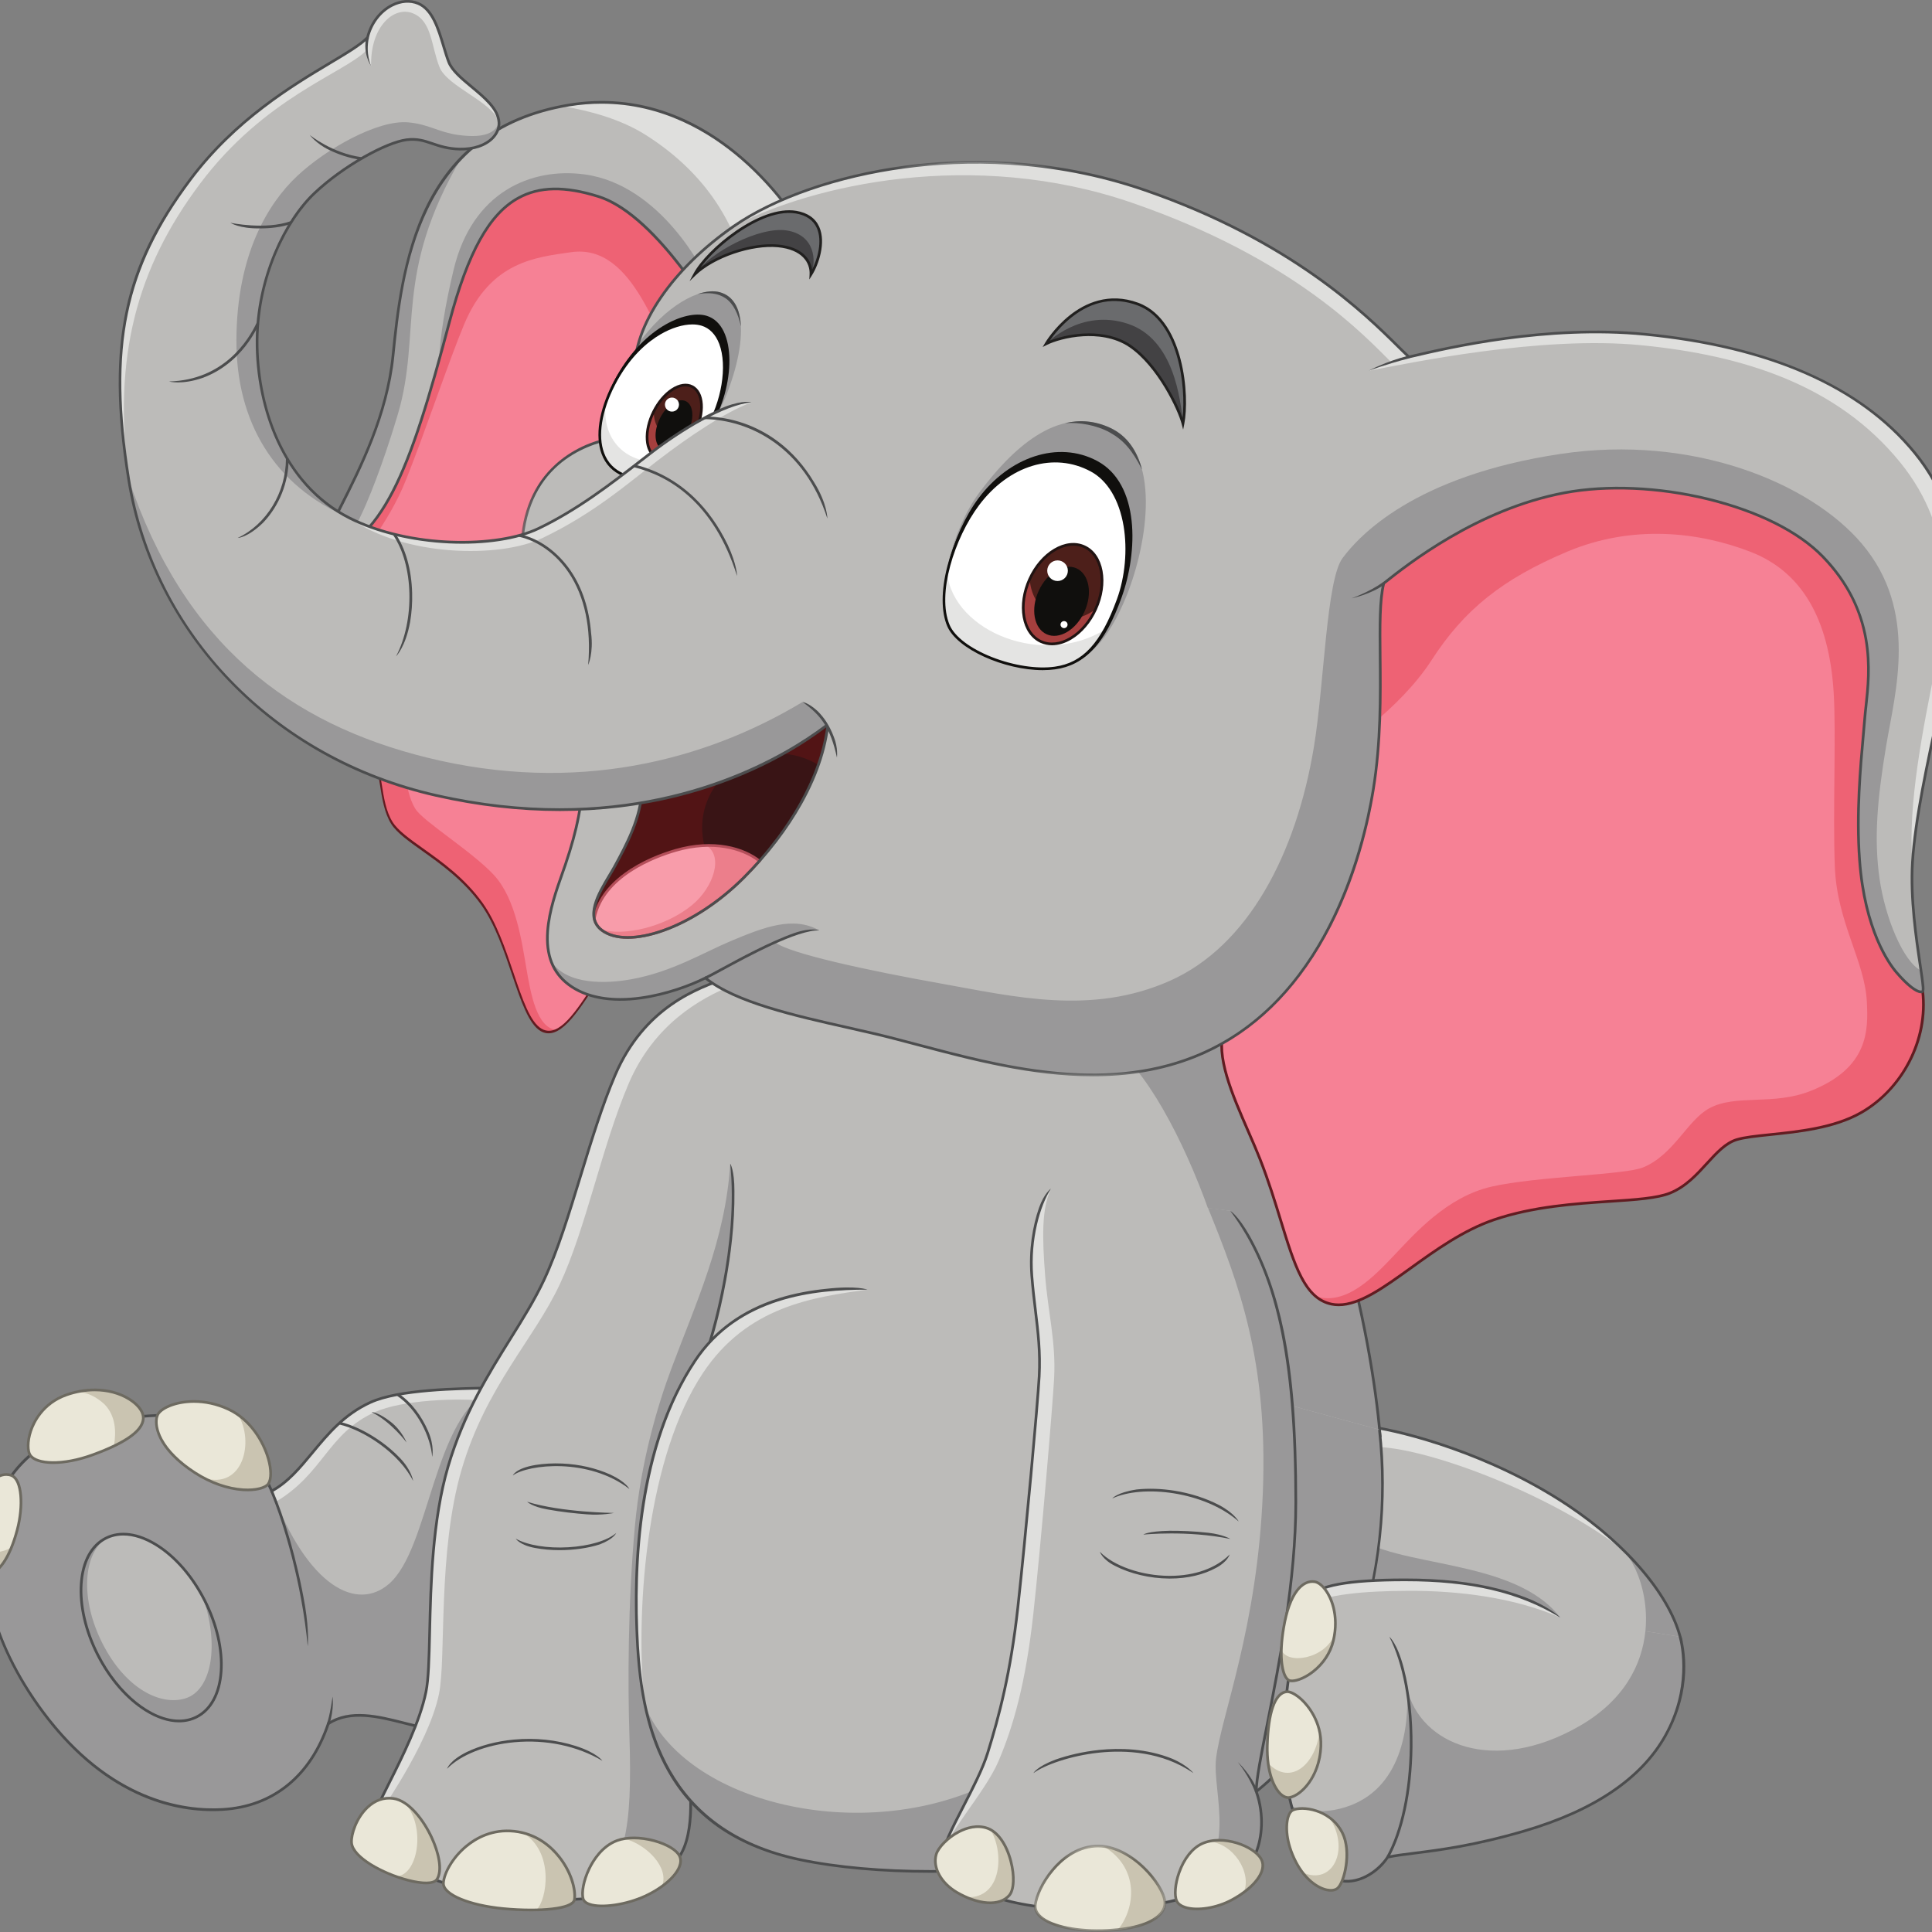 <svg width="120" height="120" viewBox="0 0 120 120" fill="none" xmlns="http://www.w3.org/2000/svg">
<rect x="0" y="0" width="120" height="120" fill="#808080" stroke="none"/>
<g clip-path="url(#clip0_25_100)">
<path d="M85.227 88.638C87.255 88.915 92.654 90.341 97.386 93.496C101.122 95.988 103.832 99.235 104.422 101.928C103.182 103.234 97.747 104.769 97.747 104.769L82.943 101.627L85.227 88.638Z" fill="#BCBBB9"/>
<path d="M96.909 100.471C94.024 96.708 86.641 97.437 84.052 95.321L83.152 100.44C87.649 100.208 92.415 100.281 96.909 100.471Z" fill="#999899"/>
<path d="M97.386 93.496C92.655 90.341 87.255 88.915 85.227 88.638L85.008 89.886C87.968 89.624 96.368 92.752 100.89 96.338C99.879 95.336 98.696 94.37 97.386 93.496Z" fill="#DFDFDD"/>
<path d="M104.422 101.928C104.031 100.141 102.706 98.111 100.768 96.219C101.92 97.408 102.913 100.537 101.643 103.45C102.826 102.977 103.94 102.435 104.422 101.928Z" fill="#999899"/>
<path d="M83.041 101.562L97.744 104.683C98.102 104.581 103.103 103.131 104.331 101.902C103.724 99.23 101.051 96.04 97.34 93.566C92.48 90.325 87.081 88.993 85.296 88.733L83.041 101.562ZM97.75 104.856L97.73 104.851L82.848 101.692L85.159 88.545L85.239 88.555C86.255 88.694 88.124 89.123 90.322 89.909C92.915 90.837 95.374 92.054 97.433 93.427C101.199 95.938 103.908 99.188 104.504 101.91L104.513 101.953L104.483 101.985C103.242 103.294 97.993 104.787 97.77 104.85L97.75 104.856Z" fill="#4C4D4E"/>
<path d="M45.183 60.73C46.7 60.15 49.691 58.976 55.373 59.626C61.055 60.276 69.905 57.715 76.261 63.565C82.618 69.416 85.235 83.194 85.725 89.215C80.99 92.346 47.909 92.418 47.909 92.418L37.46 90.179L40.903 66.344L45.183 60.73Z" fill="#BCBBB9"/>
<path d="M76.261 63.565C74.432 61.882 72.397 60.895 70.29 60.327C70.38 60.444 68.84 64.734 68.874 64.835C71.117 66.209 73.541 70.855 75.086 75.207C75.12 75.375 76.301 86.371 75.748 91.26C80.484 90.792 84.331 90.136 85.725 89.215C85.234 83.194 82.617 69.416 76.261 63.565Z" fill="#999899"/>
<path d="M37.554 90.114L47.918 92.335C48.236 92.334 56.408 92.306 65.038 91.907C70.181 91.669 74.478 91.348 77.809 90.953C81.909 90.466 84.543 89.867 85.637 89.171C85.385 86.127 84.591 81.177 83.113 76.351C81.336 70.551 78.947 66.151 76.205 63.627C71.6 59.388 65.752 59.586 60.592 59.762C58.7 59.826 56.913 59.886 55.363 59.709C49.759 59.068 46.832 60.188 45.26 60.79L45.236 60.799L40.983 66.377L37.554 90.114ZM47.901 92.502L47.892 92.5L37.366 90.245L40.824 66.31L45.131 60.66L45.2 60.633C45.958 60.344 47.102 59.905 48.752 59.626C50.716 59.292 52.947 59.264 55.382 59.543C56.919 59.719 58.7 59.658 60.586 59.594C63.077 59.51 65.9 59.414 68.611 59.876C71.721 60.406 74.242 61.593 76.318 63.504C77.81 64.877 79.192 66.779 80.427 69.156C81.49 71.202 82.447 73.606 83.273 76.302C84.763 81.167 85.56 86.159 85.808 89.208L85.812 89.257L85.771 89.284C84.68 90.006 82.008 90.623 77.829 91.119C74.494 91.515 70.193 91.836 65.045 92.074C56.283 92.479 47.992 92.502 47.91 92.502H47.901Z" fill="#4C4D4E"/>
<path d="M30.646 86.206C28.407 86.243 24.79 86.297 23.023 87.097C20.047 88.445 19.108 91.407 16.875 92.611C15.935 90.468 14.178 87.603 9.266 87.94C3.632 88.327 0.924 90.299 -0.376 93.706C-1.676 97.113 -0.671 101.842 2.657 106.322C6.413 111.379 10.669 112.569 13.817 112.39C17.302 112.191 19.415 109.952 20.39 107.063C22.532 105.66 25.588 107.55 27.539 107.406C28.66 105.889 30.646 86.206 30.646 86.206Z" fill="#BCBBB9"/>
<path d="M17.166 93.259C20.115 91.481 20.354 89.036 23.285 87.708C24.911 86.971 28.413 86.781 30.559 87.044C30.615 86.51 30.646 86.206 30.646 86.206C28.407 86.243 24.789 86.297 23.022 87.097C20.046 88.445 19.107 91.407 16.874 92.611C16.908 92.593 17.134 93.278 17.166 93.259Z" fill="#DFDFDD"/>
<path d="M30.646 86.206C26.874 87.935 26.729 96.143 24.165 98.374C22.187 100.095 19.133 98.608 16.875 92.611C15.935 90.468 14.178 87.603 9.266 87.94C3.632 88.327 0.924 90.299 -0.376 93.706C-1.676 97.113 -0.671 101.842 2.657 106.322C6.413 111.379 10.669 112.569 13.817 112.39C17.302 112.191 19.415 109.952 20.39 107.063C22.532 105.66 25.588 107.55 27.539 107.406C28.66 105.889 30.646 86.206 30.646 86.206Z" fill="#999899"/>
<path d="M10.051 87.996C9.8 87.996 9.541 88.005 9.272 88.024C4.023 88.383 1.072 90.145 -0.298 93.736C-1.635 97.239 -0.505 101.925 2.724 106.273C6.857 111.837 11.445 112.441 13.812 112.306C16.915 112.129 19.223 110.258 20.31 107.036L20.319 107.009L20.343 106.993C21.736 106.081 23.515 106.532 25.085 106.93C25.968 107.154 26.803 107.366 27.493 107.325C28.552 105.685 30.403 87.757 30.553 86.291C28.373 86.327 24.783 86.391 23.057 87.173C21.435 87.909 20.434 89.116 19.466 90.284C18.677 91.237 17.931 92.136 16.914 92.685L16.834 92.727L16.798 92.644C15.838 90.454 14.204 87.996 10.051 87.996ZM13.205 112.491C11.579 112.491 9.976 112.123 8.429 111.395C6.278 110.382 4.313 108.692 2.59 106.372C0.973 104.195 -0.157 101.864 -0.677 99.63C-1.185 97.448 -1.108 95.389 -0.455 93.676C0.231 91.879 1.288 90.552 2.775 89.62C4.364 88.624 6.486 88.047 9.26 87.857C11.451 87.706 13.251 88.185 14.612 89.28C15.803 90.238 16.468 91.489 16.914 92.493C17.863 91.957 18.579 91.092 19.337 90.177C20.317 88.995 21.331 87.772 22.988 87.021C24.761 86.218 28.422 86.159 30.608 86.123L30.739 86.121L30.729 86.215C30.648 87.019 28.728 105.938 27.606 107.456L27.583 107.486L27.545 107.489C26.821 107.543 25.957 107.324 25.043 107.092C23.517 106.705 21.787 106.267 20.459 107.117C19.345 110.391 16.988 112.293 13.821 112.473C13.616 112.485 13.41 112.491 13.205 112.491Z" fill="#4C4D4E"/>
<path d="M19.114 102.249C18.742 98.342 17.633 94.632 16.797 92.643L16.951 92.579C17.613 94.154 18.446 96.802 18.952 99.775C19.212 101.385 19.114 102.249 19.114 102.249Z" fill="#4C4D4E"/>
<path d="M20.454 107.132L20.299 107.069C20.492 106.595 20.654 105.391 20.655 105.378C20.655 105.378 20.773 106.119 20.454 107.132Z" fill="#4C4D4E"/>
<path d="M16.668 92.16C17.18 91.378 16.308 88.518 14.19 87.531C12.071 86.544 10.013 87.27 9.772 87.916C9.53 88.562 9.88 90.047 12.131 91.491C14.31 92.89 16.35 92.645 16.668 92.16Z" fill="#EAE7D8"/>
<path d="M14.788 87.88C15.799 89.507 15.13 92.541 12.662 91.802C14.633 92.848 16.377 92.606 16.668 92.16C17.129 91.456 16.469 89.07 14.788 87.88Z" fill="#CAC4B1"/>
<path d="M12.046 87.13C11.46 87.13 10.947 87.24 10.56 87.398C10.187 87.55 9.922 87.755 9.851 87.946C9.717 88.303 9.807 88.834 10.091 89.365C10.474 90.08 11.195 90.791 12.177 91.421C13.114 92.022 14.154 92.387 15.104 92.449C15.908 92.501 16.465 92.32 16.599 92.115C16.776 91.845 16.771 91.276 16.587 90.63C16.286 89.576 15.49 88.228 14.155 87.607C13.415 87.262 12.687 87.13 12.046 87.13ZM15.374 92.625C15.283 92.625 15.189 92.622 15.093 92.616C14.115 92.552 13.047 92.178 12.087 91.562C9.684 90.02 9.471 88.484 9.694 87.887C9.783 87.65 10.075 87.415 10.497 87.243C11.339 86.898 12.761 86.773 14.226 87.455C15.611 88.101 16.437 89.495 16.747 90.585C16.947 91.286 16.944 91.892 16.739 92.206C16.569 92.466 16.037 92.625 15.374 92.625Z" fill="#6D6A60"/>
<path d="M8.896 87.968C8.79 87.053 6.741 85.722 4.133 86.635C1.887 87.422 1.495 89.822 1.876 90.385C2.257 90.948 3.849 91.058 5.763 90.36C7.584 89.695 9.002 88.888 8.896 87.968Z" fill="#EAE7D8"/>
<path d="M8.896 87.968C8.799 87.129 7.065 85.938 4.765 86.454C5.419 86.46 6.014 86.778 6.498 87.232C7.177 87.938 7.234 88.907 7.075 89.817C8.215 89.27 8.975 88.65 8.896 87.968Z" fill="#CAC4B1"/>
<path d="M5.883 86.414C5.321 86.414 4.735 86.513 4.161 86.714C2.684 87.232 2.149 88.425 1.987 88.913C1.771 89.57 1.802 90.127 1.945 90.338C2.292 90.849 3.839 90.973 5.735 90.281C7.864 89.504 8.899 88.73 8.812 87.978C8.775 87.655 8.46 87.272 7.991 86.978C7.393 86.604 6.661 86.414 5.883 86.414ZM3.314 90.929C3.29 90.929 3.267 90.929 3.244 90.929C2.527 90.918 2.016 90.741 1.807 90.432C1.61 90.141 1.619 89.495 1.829 88.861C1.998 88.349 2.558 87.098 4.105 86.556C5.522 86.06 7.007 86.165 8.079 86.836C8.599 87.161 8.935 87.581 8.979 87.959C9.077 88.809 8.035 89.62 5.792 90.438C4.921 90.756 4.044 90.929 3.314 90.929Z" fill="#6D6A60"/>
<path d="M0.718 91.647C-0.305 91.241 -1.52 92.852 -1.833 94.633C-2.089 96.092 -1.741 97.814 -0.884 97.812C-0.027 97.811 0.659 96.572 1.069 95.03C1.478 93.49 1.358 91.901 0.718 91.647Z" fill="#EAE7D8"/>
<path d="M-1.869 94.873C-2.049 96.274 -1.695 97.814 -0.884 97.812C-0.244 97.812 0.301 97.119 0.707 96.126C-0.494 96.751 -1.515 96.343 -1.869 94.873Z" fill="#CAC4B1"/>
<path d="M0.387 91.667C0.222 91.667 0.05 91.716 -0.127 91.815C-0.862 92.226 -1.53 93.391 -1.751 94.648C-1.946 95.762 -1.776 96.981 -1.353 97.483C-1.216 97.646 -1.059 97.729 -0.885 97.729C-0.885 97.729 -0.885 97.729 -0.885 97.729C-0.165 97.728 0.535 96.711 0.987 95.009C1.393 93.484 1.252 91.949 0.687 91.724C0.59 91.686 0.49 91.667 0.387 91.667ZM-0.885 97.896C-1.111 97.896 -1.311 97.793 -1.482 97.591C-1.94 97.046 -2.122 95.796 -1.915 94.619C-1.686 93.316 -0.985 92.103 -0.208 91.669C0.12 91.486 0.451 91.451 0.749 91.569C1.489 91.863 1.533 93.606 1.149 95.052C0.669 96.858 -0.072 97.895 -0.884 97.896C-0.885 97.896 -0.885 97.896 -0.885 97.896Z" fill="#6D6A60"/>
<path d="M12.71 99.402C14.27 102.467 14.047 105.707 12.213 106.64C10.379 107.573 7.629 105.845 6.07 102.78C4.511 99.716 4.734 96.476 6.567 95.543C8.401 94.61 11.152 96.338 12.71 99.402Z" fill="#BCBBB9"/>
<path d="M12.71 99.402C12.673 99.329 12.634 99.256 12.595 99.184C13.647 102.204 13.14 104.982 11.517 105.489C9.99 105.967 7.806 104.908 6.368 102.083C4.967 99.33 5.127 96.422 6.702 95.481C6.657 95.5 6.612 95.521 6.567 95.543C4.734 96.476 4.511 99.716 6.07 102.781C7.629 105.845 10.379 107.573 12.213 106.64C14.047 105.707 14.27 102.467 12.71 99.402Z" fill="#999899"/>
<path d="M7.661 95.373C7.283 95.373 6.927 95.454 6.605 95.618C4.816 96.528 4.609 99.724 6.145 102.743C7.401 105.213 9.441 106.81 11.121 106.81C11.494 106.81 11.85 106.731 12.175 106.566C13.965 105.655 14.171 102.459 12.636 99.441C11.889 97.972 10.845 96.765 9.697 96.044C8.988 95.599 8.293 95.373 7.661 95.373ZM11.12 106.978C10.456 106.978 9.731 106.743 8.994 106.28C7.821 105.543 6.756 104.314 5.995 102.819C5.235 101.323 4.868 99.739 4.963 98.357C5.059 96.959 5.615 95.933 6.529 95.468C7.444 95.003 8.6 95.157 9.786 95.903C10.959 96.64 12.024 97.869 12.785 99.364C13.546 100.86 13.912 102.445 13.817 103.826C13.721 105.224 13.165 106.25 12.251 106.715C11.905 106.891 11.524 106.978 11.12 106.978Z" fill="#4C4D4E"/>
<path d="M25.66 91.986C24.801 90.269 22.605 88.827 21.062 88.475L21.1 88.312C21.891 88.493 22.831 88.945 23.678 89.554C24.029 89.806 24.446 90.144 24.84 90.559C25.575 91.325 25.66 91.986 25.66 91.986Z" fill="#4C4D4E"/>
<path d="M25.252 89.596C25.243 89.584 24.31 88.323 23.079 87.708C23.079 87.708 23.462 87.688 24.266 88.312C24.957 88.849 25.252 89.596 25.252 89.596Z" fill="#4C4D4E"/>
<path d="M26.843 90.492C26.756 89.297 25.957 87.557 24.648 86.686L24.74 86.547C25.565 87.095 26.194 87.977 26.58 88.862C27.007 89.82 26.843 90.492 26.843 90.492Z" fill="#4C4D4E"/>
<path d="M45.438 60.64C43.759 61.236 40.134 62.278 38.206 66.777C36.538 70.67 35.417 76.024 33.792 79.491C32.167 82.958 29.35 85.937 27.834 91.083C26.317 96.23 26.918 102.861 26.457 105.095C25.794 108.297 23.134 112.245 23.026 113.437C22.917 114.629 25.517 117.193 32.09 117.843C38.663 118.493 41.408 116.832 42.347 115.062C43.286 113.292 42.744 110.042 42.744 110.042L43.647 84.69C44.303 82.989 45.433 78.848 45.529 74.792C45.549 73.939 45.521 73.133 45.355 72.275L45.438 60.64Z" fill="#BCBBB9"/>
<path d="M41.712 84.974C40.836 87.316 39.801 90.786 39.435 94.794C38.994 99.617 38.993 104.657 39.094 107.775C39.286 113.72 38.851 115.973 36.46 117.921C39.963 117.625 41.651 116.373 42.347 115.062C43.286 113.292 42.744 110.042 42.744 110.042L43.647 84.69C44.303 82.989 45.433 78.848 45.529 74.792C45.549 73.938 45.521 73.133 45.355 72.275C45.064 77.005 43.222 80.94 41.712 84.974Z" fill="#999899"/>
<path d="M28.681 91.247C30.198 86.101 33.144 83.238 34.769 79.771C36.394 76.304 37.385 71.184 39.053 67.291C40.638 63.593 43.525 62.003 45.435 61.223L45.439 60.64C43.76 61.236 40.135 62.278 38.206 66.777C36.538 70.67 35.418 76.024 33.793 79.491C32.168 82.958 29.351 85.937 27.834 91.083C26.317 96.23 26.919 102.861 26.457 105.095C25.795 108.297 23.135 112.245 23.026 113.437C23.428 112.828 26.603 108.424 27.265 105.221C27.727 102.988 27.164 96.394 28.681 91.247Z" fill="#DFDFDD"/>
<path d="M34.821 118.07C33.968 118.07 33.055 118.022 32.082 117.926C28.411 117.563 26.21 116.632 25.009 115.915C23.688 115.125 22.877 114.15 22.942 113.429C22.989 112.915 23.477 111.942 24.095 110.71C24.94 109.025 25.992 106.928 26.375 105.077C26.535 104.3 26.565 103.005 26.604 101.365C26.672 98.429 26.766 94.408 27.753 91.059C28.726 87.758 30.261 85.3 31.615 83.131C32.395 81.882 33.132 80.701 33.716 79.456C34.56 77.655 35.255 75.387 35.99 72.985C36.648 70.835 37.328 68.613 38.129 66.744C39.968 62.453 43.322 61.288 45.124 60.662C45.224 60.627 45.32 60.593 45.41 60.561L45.466 60.719C45.376 60.751 45.28 60.784 45.179 60.819C43.401 61.437 40.092 62.587 38.282 66.81C37.485 68.671 36.806 70.889 36.15 73.034C35.413 75.441 34.717 77.715 33.868 79.527C33.28 80.781 32.54 81.966 31.757 83.22C30.409 85.38 28.88 87.828 27.913 91.107C26.933 94.434 26.839 98.442 26.771 101.369C26.733 103.017 26.702 104.319 26.538 105.111C26.151 106.984 25.094 109.092 24.244 110.786C23.659 111.953 23.153 112.961 23.109 113.445C23.005 114.592 25.608 117.118 32.099 117.76C35.085 118.055 37.51 117.894 39.304 117.281C40.719 116.797 41.746 116.017 42.273 115.023C43.188 113.299 42.667 110.088 42.662 110.056L42.66 110.048L42.66 110.039L43.564 84.673L43.569 84.659C44.197 83.032 45.873 77.264 45.355 72.275C45.355 72.275 45.619 72.65 45.617 73.994C45.64 76.041 45.371 78.043 45.107 79.495C44.693 81.774 44.125 83.679 43.73 84.707L42.828 110.037C42.865 110.26 43.347 113.355 42.421 115.101C41.873 116.133 40.814 116.942 39.358 117.439C38.128 117.859 36.608 118.07 34.821 118.07Z" fill="#4C4D4E"/>
<path d="M39.094 92.484C36.566 90.534 32.822 90.943 31.851 91.643C31.851 91.643 32.021 91.197 33.259 90.992C33.766 90.91 34.338 90.877 34.917 90.902C35.993 90.949 37.018 91.187 37.912 91.589C38.891 92.044 39.094 92.484 39.094 92.484Z" fill="#4C4D4E"/>
<path d="M36.443 94.058C35.715 94.002 34.839 93.909 33.998 93.752C33.039 93.584 32.742 93.277 32.742 93.277C34.872 93.94 38.102 93.971 38.135 93.972C38.135 93.972 37.411 94.132 36.443 94.058Z" fill="#4C4D4E"/>
<path d="M34.759 96.283C34.231 96.283 33.709 96.238 33.233 96.147C32.282 95.973 32.035 95.571 32.035 95.571C32.777 95.981 33.998 96.179 35.3 96.103C36.596 96.026 37.707 95.696 38.273 95.219C38.273 95.219 38.135 95.586 37.255 95.924C36.53 96.159 35.637 96.283 34.759 96.283Z" fill="#4C4D4E"/>
<path d="M27.769 109.86C27.769 109.86 27.903 109.365 28.982 108.825C29.813 108.423 30.833 108.149 31.927 108.048C33.249 107.926 34.559 108.065 35.752 108.444C37.087 108.871 37.417 109.368 37.417 109.368C35.86 108.442 33.915 108.032 31.942 108.214C30.185 108.376 28.625 108.992 27.769 109.86Z" fill="#4C4D4E"/>
<path d="M21.834 114.448C21.778 113.606 22.701 111.487 24.411 111.703C26.12 111.92 27.864 115.607 27.142 116.726C26.595 117.573 21.931 115.893 21.834 114.448Z" fill="#EAE7D8"/>
<path d="M25.169 112.013C26.485 113.51 25.94 116.575 24.57 116.542C25.736 116.966 26.887 117.122 27.141 116.726C27.756 115.774 26.585 112.963 25.169 112.013Z" fill="#CAC4B1"/>
<path d="M21.918 114.443C21.973 115.276 23.747 116.285 25.369 116.704C26.261 116.935 26.913 116.926 27.071 116.681C27.366 116.224 27.232 115.232 26.73 114.154C26.257 113.138 25.363 111.908 24.4 111.786C23.843 111.716 23.334 111.894 22.885 112.317C22.204 112.958 21.886 113.964 21.918 114.443ZM26.463 117.037C26.053 117.037 25.589 116.934 25.327 116.866C23.926 116.504 21.82 115.486 21.751 114.454C21.712 113.866 22.09 112.836 22.77 112.195C23.25 111.743 23.821 111.544 24.421 111.62C25.452 111.751 26.391 113.029 26.882 114.083C27.3 114.981 27.607 116.159 27.212 116.772C27.083 116.971 26.79 117.037 26.463 117.037Z" fill="#6D6A60"/>
<path d="M27.541 116.94C27.626 115.831 29.328 113.455 31.946 113.744C34.564 114.033 35.84 116.72 35.685 117.969C35.606 118.608 33.391 118.75 31.26 118.547C29.181 118.35 27.483 117.677 27.541 116.94Z" fill="#EAE7D8"/>
<path d="M32.469 113.837C34.456 115.015 33.979 118.025 33.312 118.63C34.618 118.603 35.632 118.398 35.685 117.969C35.829 116.806 34.734 114.397 32.469 113.837Z" fill="#CAC4B1"/>
<path d="M27.624 116.946C27.573 117.598 29.174 118.265 31.268 118.464C33.595 118.685 35.54 118.459 35.602 117.959C35.673 117.38 35.412 116.329 34.668 115.389C34.171 114.759 33.293 113.977 31.937 113.827C30.605 113.68 29.612 114.241 29.013 114.737C28.158 115.445 27.667 116.385 27.624 116.946ZM33.01 118.714C32.373 118.714 31.741 118.677 31.252 118.631C29.315 118.446 27.39 117.804 27.457 116.934C27.503 116.337 28.016 115.346 28.907 114.608C29.53 114.091 30.566 113.508 31.955 113.661C33.368 113.817 34.282 114.63 34.8 115.285C35.577 116.268 35.846 117.347 35.768 117.98C35.697 118.552 34.345 118.714 33.01 118.714Z" fill="#6D6A60"/>
<path d="M36.22 117.94C36.001 117.175 36.75 114.906 38.327 114.321C39.654 113.829 41.865 114.523 42.214 115.292C42.564 116.061 41.36 117.242 39.844 117.867C38.327 118.492 36.405 118.583 36.22 117.94Z" fill="#EAE7D8"/>
<path d="M42.214 115.292C41.902 114.606 40.108 113.98 38.783 114.202C40.179 114.567 41.595 116.017 41.112 117.164C41.951 116.557 42.457 115.826 42.214 115.292Z" fill="#CAC4B1"/>
<path d="M39.367 114.241C38.989 114.241 38.642 114.294 38.355 114.399C37.447 114.736 36.912 115.609 36.675 116.099C36.305 116.861 36.206 117.59 36.3 117.917C36.327 118.012 36.407 118.091 36.535 118.153C37.143 118.447 38.613 118.284 39.811 117.79C40.932 117.328 41.861 116.574 42.121 115.914C42.209 115.693 42.214 115.495 42.138 115.327C41.981 114.982 41.383 114.624 40.614 114.414C40.19 114.299 39.762 114.241 39.367 114.241ZM37.398 118.463C37.013 118.463 36.685 118.411 36.463 118.304C36.289 118.22 36.18 118.105 36.139 117.963C36.018 117.54 36.176 116.744 36.524 116.026C36.773 115.513 37.334 114.6 38.297 114.243C38.914 114.014 39.797 114.018 40.659 114.253C41.486 114.479 42.111 114.864 42.29 115.258C42.386 115.469 42.382 115.71 42.277 115.976C42 116.675 41.035 117.466 39.875 117.944C39.065 118.278 38.129 118.463 37.398 118.463Z" fill="#6D6A60"/>
<path d="M53.854 80.102C51.01 79.972 45.934 80.356 43.163 84.529C39.781 89.622 39.278 96.608 39.602 102.241C39.927 107.875 41.661 113.834 49.718 115.514C57.504 117.136 71.595 116.109 77.663 111.558C83.731 107.008 86.66 97.582 85.681 88.804L53.854 80.102Z" fill="#BCBBB9"/>
<path d="M43.653 85.292C46.424 81.119 50.529 80.574 53.854 80.102C51.01 79.972 45.934 80.356 43.163 84.529C39.781 89.622 39.278 96.608 39.602 102.241C39.668 103.376 39.791 104.524 40.01 105.647C39.435 99.545 40.271 90.385 43.653 85.292Z" fill="#DFDFDD"/>
<path d="M85.681 88.804L74.976 85.877C74.963 86.039 63.024 110.553 61.483 110.754C53.567 114.659 42.526 112.013 40.079 105.983C41.006 110.305 43.446 114.206 49.718 115.514C57.503 117.136 71.595 116.109 77.663 111.559C83.731 107.008 86.66 97.582 85.681 88.804Z" fill="#999899"/>
<path d="M57.787 116.32C54.818 116.32 52.007 116.076 49.701 115.596C47.773 115.193 46.102 114.52 44.737 113.593C43.501 112.754 42.476 111.681 41.689 110.404C40.41 108.327 39.72 105.735 39.519 102.246C39.329 98.954 39.461 95.9 39.91 93.169C40.475 89.735 41.546 86.813 43.094 84.482C44.32 82.635 46.099 81.339 48.38 80.629C49.367 80.322 50.36 80.148 51.296 80.052C53.247 79.834 53.879 80.102 53.879 80.102C50.584 80.102 45.895 80.566 43.233 84.575C39.761 89.804 39.388 97.066 39.686 102.237C39.964 107.06 41.309 113.675 49.735 115.432C52.03 115.91 54.829 116.153 57.786 116.153C59.927 116.153 62.15 116.026 64.325 115.768C70.135 115.079 74.854 113.561 77.613 111.492C83.416 107.139 86.625 98.025 85.598 88.813L85.764 88.795C86.008 90.981 86.013 93.213 85.778 95.431C85.544 97.641 85.078 99.782 84.394 101.793C82.953 106.028 80.643 109.428 77.713 111.625C74.931 113.712 70.183 115.242 64.344 115.934C62.164 116.192 59.934 116.32 57.787 116.32Z" fill="#4C4D4E"/>
<path d="M65.278 73.828C64.514 74.803 63.908 76.889 64.088 79.236C64.269 81.584 64.666 83.209 64.546 85.496C64.46 87.129 63.691 95.572 63.221 99.834C62.752 104.095 61.994 106.792 61.343 108.887C60.693 110.981 58.551 114.183 58.551 115.291C58.551 116.422 61.163 118.761 68.244 118.601C75.163 118.445 77.643 115.989 78.029 115.026C78.414 114.063 78.51 112.629 78.029 111.275C78.029 109.151 80.486 100.725 80.486 93.304C80.486 85.075 79.57 79.091 76.41 75.207L65.278 73.828Z" fill="#BCBBB9"/>
<path d="M64.179 100.264C64.649 96.003 65.387 87.248 65.473 85.615C65.594 83.328 65.096 81.566 64.915 79.219C64.735 76.872 64.689 75.084 65.278 73.828C64.514 74.803 63.908 76.889 64.088 79.236C64.269 81.584 64.666 83.209 64.546 85.496C64.46 87.129 63.691 95.572 63.221 99.834C62.752 104.095 61.994 106.792 61.343 108.887C60.693 110.981 58.551 114.183 58.551 115.291C58.551 114.183 61.161 111.4 62.021 109.383C62.939 107.229 63.71 104.526 64.179 100.264Z" fill="#DFDFDD"/>
<path d="M80.486 93.304C80.486 85.075 79.57 79.091 76.411 75.207C76.411 75.207 75.021 75.003 75.035 75.037C76.954 79.758 78.759 84.522 78.438 92.686C78.107 101.117 75.845 106.56 75.533 109.214C75.278 111.386 77.014 115.237 73.541 117.885C76.519 117.044 77.765 115.685 78.028 115.026C78.414 114.063 78.51 112.629 78.028 111.275C78.028 109.151 80.486 100.725 80.486 93.304Z" fill="#999899"/>
<path d="M67.556 118.693C65.486 118.693 63.675 118.473 62.165 118.039C60.468 117.551 59.562 116.911 59.101 116.46C58.692 116.06 58.467 115.644 58.467 115.291C58.467 114.677 59.067 113.511 59.762 112.161C60.353 111.014 60.964 109.827 61.263 108.862C61.971 106.581 62.688 103.907 63.138 99.824C63.609 95.552 64.375 87.138 64.462 85.492C64.541 83.983 64.391 82.741 64.233 81.427C64.151 80.743 64.066 80.036 64.004 79.243C63.882 77.65 64.138 76.149 64.535 75.016C64.865 74.094 65.278 73.828 65.278 73.828C64.601 74.881 63.997 76.959 64.171 79.23C64.232 80.019 64.317 80.725 64.399 81.407C64.558 82.728 64.709 83.977 64.629 85.501C64.542 87.148 63.775 95.569 63.304 99.843C62.853 103.939 62.133 106.623 61.423 108.911C61.119 109.891 60.505 111.084 59.91 112.238C59.254 113.513 58.634 114.718 58.634 115.291C58.634 115.595 58.847 115.977 59.218 116.34C59.666 116.778 60.548 117.4 62.211 117.878C63.87 118.356 65.899 118.57 68.242 118.517C75.112 118.362 77.58 115.922 77.95 114.995C78.286 114.156 78.462 112.745 77.949 111.304L77.944 111.29V111.275C77.944 110.527 78.248 108.993 78.634 107.051C79.38 103.286 80.402 98.13 80.402 93.304C80.402 84.232 79.246 78.989 76.41 75.207C76.41 75.207 76.882 75.461 77.624 76.764C78.576 78.453 79.274 80.411 79.741 82.698C80.306 85.466 80.569 88.836 80.569 93.304C80.569 98.147 79.545 103.312 78.798 107.083C78.417 109.004 78.116 110.524 78.112 111.261C78.634 112.742 78.452 114.192 78.106 115.057C77.886 115.607 77.118 116.456 75.623 117.191C73.746 118.114 71.264 118.616 68.246 118.685C68.013 118.69 67.783 118.693 67.556 118.693Z" fill="#4C4D4E"/>
<path d="M76.938 94.503C74.8 92.627 70.96 92.193 69.083 93.072C69.083 93.072 69.365 92.703 70.601 92.513C71.317 92.436 72.12 92.459 72.934 92.588C73.955 92.75 74.908 93.059 75.728 93.486C76.676 93.991 76.938 94.503 76.938 94.503Z" fill="#4C4D4E"/>
<path d="M72.661 98.047C72.645 98.047 72.63 98.047 72.614 98.047C71.407 98.039 70.191 97.743 69.259 97.26C68.466 96.868 68.314 96.381 68.314 96.381C69.173 97.267 70.902 97.869 72.615 97.879C72.63 97.879 72.646 97.879 72.661 97.879C74.207 97.879 75.526 97.407 76.38 96.549C76.38 96.549 76.249 97.002 75.551 97.373C74.752 97.812 73.761 98.047 72.661 98.047Z" fill="#4C4D4E"/>
<path d="M76.423 95.588C73.749 95.037 71.04 95.315 71.014 95.318C71.014 95.318 71.252 95.107 72.645 95.079C73.326 95.076 74.165 95.103 75.055 95.204C75.99 95.312 76.423 95.588 76.423 95.588Z" fill="#4C4D4E"/>
<path d="M74.129 110.135C72.18 108.784 69.878 108.695 68.289 108.858C66.48 109.045 64.856 109.641 64.186 110.134C64.186 110.134 64.37 109.744 65.55 109.294C66.318 109.024 67.268 108.795 68.272 108.692C69.522 108.563 71.208 108.588 72.83 109.246C73.771 109.655 74.129 110.135 74.129 110.135Z" fill="#4C4D4E"/>
<path d="M77.95 111.304C77.598 110.324 76.888 109.452 76.881 109.443C76.881 109.443 77.746 110.241 78.108 111.247L77.95 111.304Z" fill="#4C4D4E"/>
<path d="M58.148 115.188C58.356 114.451 59.996 113.061 61.353 113.563C62.743 114.078 63.307 116.994 62.693 117.716C62.079 118.439 60.721 118.294 59.43 117.536C58.481 116.979 57.913 116.019 58.148 115.188Z" fill="#EAE7D8"/>
<path d="M61.505 113.631C62.373 114.986 62.278 117.939 60.027 117.841C61.121 118.318 62.173 118.328 62.693 117.716C63.284 117.021 62.784 114.293 61.505 113.631Z" fill="#CAC4B1"/>
<path d="M58.148 115.188L58.228 115.211C58.011 115.98 58.523 116.906 59.472 117.464C60.101 117.833 60.758 118.058 61.321 118.098C61.9 118.139 62.352 117.988 62.629 117.662C62.903 117.34 62.933 116.499 62.703 115.618C62.437 114.602 61.921 113.863 61.324 113.642C60.692 113.408 60.05 113.618 59.623 113.835C58.888 114.209 58.336 114.829 58.228 115.211L58.148 115.188ZM61.495 118.273C60.877 118.273 60.139 118.049 59.388 117.608C58.372 117.012 57.829 116.007 58.067 115.166C58.204 114.682 58.84 114.046 59.547 113.686C60.004 113.454 60.694 113.23 61.382 113.485C62.031 113.725 62.585 114.506 62.865 115.576C63.112 116.521 63.069 117.404 62.757 117.771C62.471 118.106 62.028 118.273 61.495 118.273Z" fill="#6D6A60"/>
<path d="M64.305 118.3C64.437 117.218 65.846 114.809 68.013 114.665C70.179 114.52 72.269 117.037 72.353 118.126C72.424 119.057 71.131 119.854 68.446 119.913C66.204 119.964 64.174 119.371 64.305 118.3Z" fill="#EAE7D8"/>
<path d="M72.352 118.126C72.276 117.128 70.513 114.93 68.551 114.682C70.804 116.04 70.519 118.549 69.435 119.852C71.447 119.641 72.414 118.934 72.352 118.126Z" fill="#CAC4B1"/>
<mask id="mask0_25_100" style="mask-type:alpha" maskUnits="userSpaceOnUse" x="64" y="114" width="9" height="6">
<path d="M64.213 114.56H72.444V120H64.213V114.56Z" fill="black"/>
</mask>
<g mask="url(#mask0_25_100)">
<path d="M68.197 114.742C68.137 114.742 68.078 114.744 68.018 114.748C66.842 114.827 65.977 115.573 65.46 116.185C64.804 116.959 64.449 117.81 64.387 118.31C64.361 118.524 64.432 118.724 64.597 118.906C65.141 119.508 66.651 119.87 68.444 119.83C70.193 119.79 71.458 119.437 72.004 118.834C72.198 118.619 72.288 118.383 72.269 118.132C72.195 117.16 70.296 114.742 68.197 114.742ZM68.18 120C66.458 120 65.02 119.623 64.472 119.018C64.274 118.799 64.189 118.554 64.222 118.29L64.304 118.3L64.222 118.29C64.286 117.765 64.654 116.877 65.332 116.077C65.871 115.44 66.772 114.664 68.007 114.581C69.327 114.492 70.462 115.352 71.021 115.872C71.809 116.604 72.391 117.529 72.435 118.119C72.458 118.418 72.355 118.696 72.128 118.947C71.55 119.584 70.243 119.957 68.448 119.997C68.358 119.999 68.268 120 68.18 120Z" fill="#6D6A60"/>
</g>
<path d="M73.093 118.083C72.765 117.41 73.31 115.146 74.646 114.52C75.94 113.914 77.907 114.666 78.343 115.485C78.742 116.236 77.848 117.287 76.5 118.012C75.174 118.723 73.419 118.755 73.093 118.083Z" fill="#EAE7D8"/>
<path d="M78.342 115.485C77.952 114.752 76.335 114.073 75.072 114.373C76.617 114.487 77.763 116.32 77.256 117.536C78.156 116.873 78.66 116.083 78.342 115.485Z" fill="#CAC4B1"/>
<path d="M75.729 114.384C75.342 114.384 74.983 114.455 74.681 114.596C74.109 114.864 73.611 115.498 73.315 116.336C73.076 117.012 73.014 117.731 73.168 118.047C73.239 118.194 73.4 118.311 73.633 118.386C74.353 118.619 75.542 118.43 76.46 117.938C77.854 117.189 78.614 116.174 78.268 115.524C78.065 115.141 77.485 114.758 76.791 114.548C76.429 114.439 76.068 114.384 75.729 114.384ZM74.349 118.651C74.065 118.651 73.803 118.617 73.582 118.546C73.304 118.456 73.109 118.309 73.017 118.12C72.84 117.757 72.897 117.017 73.157 116.28C73.468 115.401 73.998 114.731 74.61 114.445C75.961 113.812 77.97 114.608 78.416 115.446C78.814 116.193 78.042 117.278 76.539 118.085C75.863 118.448 75.041 118.651 74.349 118.651Z" fill="#6D6A60"/>
<path d="M96.909 100.471C95.94 99.883 94.903 99.301 93.596 98.914C91.933 98.421 89.904 98.127 87.274 98.127C84.02 98.127 81.857 98.403 81.279 99.257C80.701 100.11 79.454 105.582 79.789 109.636C80.123 113.69 81.939 116.402 83.085 116.759C84.208 117.11 85.516 116.374 86.19 115.351C87.707 115.026 90.235 115.026 94.677 113.726C99.12 112.426 101.984 110.411 103.441 107.803C104.813 105.347 104.729 103.024 104.356 101.664L96.909 100.471Z" fill="#BCBBB9"/>
<path d="M96.909 100.471C95.94 99.883 94.902 99.301 93.596 98.914C91.932 98.421 89.903 98.127 87.273 98.127C84.02 98.127 81.856 98.403 81.278 99.257C81.209 99.36 81.129 99.531 81.044 99.757C82.313 99.02 84.714 98.82 87.477 98.809C90.554 98.796 94.035 99.21 96.909 100.471Z" fill="#DFDFDD"/>
<path d="M83.085 116.759C84.208 117.11 85.516 116.374 86.191 115.351C87.707 115.026 90.235 115.026 94.677 113.726C99.12 112.426 101.984 110.411 103.441 107.803C104.813 105.347 104.729 103.024 104.356 101.664L102.198 101.318C101.988 103.387 100.881 105.613 98.106 107.207C92.786 110.261 88.202 108.363 87.388 104.856C87.545 107.27 87.043 111.155 83.572 112.244C82.205 112.673 81.059 112.5 80.225 112.192C80.918 114.806 82.201 116.483 83.085 116.759Z" fill="#999899"/>
<path d="M83.681 116.933C83.467 116.933 83.259 116.901 83.059 116.839C82.424 116.641 81.676 115.812 81.058 114.622C80.547 113.639 79.898 111.977 79.705 109.643C79.369 105.57 80.615 100.088 81.209 99.21C81.756 98.403 83.626 98.044 87.273 98.044C89.507 98.044 91.402 98.252 93.069 98.681C93.826 98.876 94.53 99.114 95.209 99.405C96.537 100.022 96.909 100.471 96.909 100.471C94.332 98.908 91.36 98.211 87.273 98.211C83.736 98.211 81.853 98.558 81.348 99.304C81.087 99.689 80.634 101.172 80.273 103.261C80.039 104.618 79.675 107.25 79.872 109.629C80.201 113.621 81.995 116.332 83.109 116.68C84.244 117.034 85.507 116.236 86.12 115.305L86.139 115.276L86.173 115.269C86.629 115.171 87.188 115.101 87.834 115.02C89.4 114.824 91.545 114.555 94.654 113.646C98.958 112.386 101.89 110.406 103.368 107.762C104.97 104.895 104.449 102.311 104.256 101.61L104.437 101.641C104.592 102.209 104.753 103.137 104.636 104.331C104.517 105.542 104.14 106.724 103.514 107.844C102.014 110.527 99.049 112.533 94.701 113.806C91.579 114.72 89.427 114.989 87.855 115.186C87.202 115.268 86.683 115.333 86.241 115.426C85.892 115.944 85.397 116.376 84.842 116.646C84.45 116.836 84.057 116.933 83.681 116.933Z" fill="#4C4D4E"/>
<path d="M86.264 115.392L86.117 115.31C87.004 113.713 87.531 111.235 87.565 108.512C87.598 105.795 87.136 103.3 86.296 101.666C86.296 101.666 86.78 102.029 87.199 103.64C87.565 105.056 87.754 106.739 87.732 108.514C87.698 111.264 87.163 113.771 86.264 115.392Z" fill="#4C4D4E"/>
<path d="M81.664 98.245C80.954 98.127 80.116 98.829 79.732 101.086C79.38 103.151 79.7 104.326 80.147 104.396C80.761 104.493 82.41 103.606 82.814 101.916C83.301 99.876 82.307 98.351 81.664 98.245Z" fill="#EAE7D8"/>
<path d="M79.587 102.465C79.549 103.67 79.813 104.344 80.148 104.396C80.762 104.493 82.41 103.606 82.814 101.916C82.846 101.783 82.871 101.652 82.891 101.522C82.297 103.054 79.939 103.42 79.587 102.465Z" fill="#CAC4B1"/>
<path d="M81.513 98.316C81.203 98.316 80.904 98.49 80.642 98.826C80.268 99.304 79.99 100.069 79.814 101.1C79.524 102.809 79.711 103.819 79.96 104.165C80.023 104.253 80.09 104.303 80.16 104.314C80.416 104.354 80.947 104.198 81.508 103.76C82.126 103.278 82.56 102.616 82.732 101.897C83.122 100.266 82.521 99.188 82.328 98.897C82.114 98.575 81.861 98.362 81.65 98.327C81.604 98.32 81.558 98.316 81.513 98.316ZM80.247 104.487C80.208 104.487 80.17 104.485 80.134 104.479C80.018 104.461 79.914 104.388 79.824 104.263C79.543 103.873 79.35 102.83 79.65 101.072C79.83 100.013 80.119 99.223 80.51 98.724C80.846 98.293 81.261 98.093 81.677 98.162C81.937 98.205 82.224 98.439 82.467 98.804C83.009 99.62 83.169 100.79 82.895 101.936C82.714 102.692 82.258 103.386 81.611 103.892C81.14 104.259 80.611 104.487 80.247 104.487Z" fill="#6D6A60"/>
<path d="M79.927 105.075C79.22 105.134 78.769 106.282 78.715 108.426C78.66 110.569 79.473 111.743 80.087 111.647C80.804 111.534 81.965 110.365 82.042 108.468C82.125 106.421 80.496 105.027 79.927 105.075Z" fill="#EAE7D8"/>
<path d="M78.768 109.515C78.955 110.96 79.587 111.725 80.088 111.647C80.805 111.534 81.966 110.365 82.043 108.468C82.056 108.134 82.024 107.817 81.958 107.521C81.737 109.587 80.148 110.962 78.768 109.515Z" fill="#CAC4B1"/>
<path d="M79.933 105.158C79.263 105.214 78.849 106.406 78.798 108.428C78.757 110.045 79.218 111.035 79.624 111.392C79.778 111.527 79.933 111.586 80.074 111.564C80.44 111.507 80.886 111.167 81.236 110.678C81.542 110.251 81.915 109.521 81.958 108.465C82.02 106.931 81.105 105.93 80.823 105.66C80.44 105.294 80.1 105.144 79.933 105.158ZM80.015 111.736C79.849 111.736 79.678 111.662 79.514 111.518C79.059 111.119 78.588 110.096 78.631 108.424C78.685 106.276 79.143 105.056 79.92 104.991H79.919C80.173 104.97 80.563 105.18 80.938 105.539C81.233 105.822 82.19 106.868 82.125 108.472C82.048 110.377 80.879 111.607 80.1 111.729C80.072 111.734 80.043 111.736 80.015 111.736Z" fill="#6D6A60"/>
<path d="M80.291 112.434C79.875 112.645 79.655 114.033 80.486 115.64C81.326 117.263 82.639 117.649 83.073 117.287C83.506 116.927 83.97 115.011 83.374 113.834C82.622 112.35 80.846 112.155 80.291 112.434Z" fill="#EAE7D8"/>
<path d="M83.374 113.834C83.166 113.424 82.88 113.112 82.563 112.882C83.887 114.87 82.772 117.155 80.897 116.295C81.705 117.363 82.706 117.594 83.073 117.288C83.506 116.927 83.97 115.011 83.374 113.834Z" fill="#CAC4B1"/>
<path d="M80.328 112.509C80.237 112.556 80.154 112.681 80.095 112.864C79.926 113.385 79.947 114.415 80.56 115.602C81.125 116.692 81.9 117.197 82.437 117.305C82.684 117.355 82.897 117.325 83.019 117.223C83.408 116.899 83.881 115.022 83.299 113.872C82.894 113.074 82.224 112.713 81.732 112.552C81.14 112.358 80.578 112.384 80.328 112.509ZM82.663 117.496C82.581 117.496 82.495 117.487 82.404 117.469C81.829 117.353 81.003 116.821 80.412 115.678C79.774 114.446 79.757 113.365 79.936 112.812C80.009 112.584 80.119 112.428 80.253 112.36C80.853 112.057 82.683 112.286 83.448 113.797C83.815 114.521 83.758 115.412 83.692 115.879C83.595 116.559 83.367 117.151 83.126 117.352C83.011 117.447 82.851 117.496 82.663 117.496Z" fill="#6D6A60"/>
<path d="M76.028 63.919C75.342 66.014 77.221 69.353 78.267 72.009C80.049 76.536 80.339 80.523 82.709 81.002C85.273 81.519 88.56 77.21 92.785 75.765C97.01 74.32 101.85 74.862 103.728 74.104C105.606 73.346 106.437 71.215 107.881 70.781C109.326 70.348 113.082 70.529 115.574 69.12C118.066 67.712 119.785 64.68 119.42 61.572C118.39 58.069 116.73 56.122 117 50.326C117.271 44.53 118.517 38.517 115.809 34.401C113.1 30.284 104.812 28.442 98.475 28.279C92.136 28.117 81.736 34.942 81.736 34.942L76.028 63.919Z" fill="#F68195"/>
<path d="M92.785 75.765C97.011 74.32 101.85 74.862 103.728 74.104C105.606 73.346 106.437 71.215 107.881 70.781C109.326 70.348 113.082 70.529 115.574 69.12C118.066 67.712 119.785 64.68 119.42 61.572C118.391 58.069 116.73 56.122 117.001 50.326C117.272 44.53 118.518 38.517 115.809 34.401C113.1 30.284 104.812 28.442 98.475 28.279C92.137 28.117 81.737 34.942 81.737 34.942L79.299 47.317L83.184 46.514C83.184 46.514 86.909 44.116 88.917 41.005C90.924 37.893 93.288 35.975 97.337 34.268C101.385 32.562 105.5 33.03 108.712 34.268C111.924 35.506 113.596 38.444 113.889 42.954C114.056 45.518 113.831 50.395 113.965 53.841C114.099 57.287 115.817 59.674 115.951 62.194C116.045 63.97 116.084 66.321 112.46 67.76C110.123 68.687 107.827 67.942 106.174 68.834C104.798 69.578 103.973 71.719 102.054 72.511C100.93 72.975 95.418 73.069 92.641 73.704C89.865 74.34 87.868 76.626 86.597 77.964C85.357 79.27 83.608 81.129 81.716 80.514C82.004 80.758 82.33 80.925 82.709 81.002C85.274 81.519 88.56 77.21 92.785 75.765Z" fill="#EE6274"/>
<path d="M81.812 34.993L76.109 63.941L76.108 63.945C75.575 65.571 76.609 67.941 77.608 70.233C77.874 70.844 78.125 71.42 78.345 71.978C78.873 73.32 79.275 74.629 79.629 75.783C80.487 78.575 81.106 80.593 82.726 80.92C82.864 80.948 83.005 80.961 83.148 80.961C84.425 80.961 85.895 79.903 87.571 78.696C89.103 77.592 90.84 76.342 92.758 75.686C95.2 74.851 97.864 74.676 100.003 74.535C101.564 74.432 102.912 74.343 103.697 74.026C104.647 73.643 105.316 72.91 105.962 72.202C106.566 71.541 107.135 70.918 107.857 70.701C108.344 70.555 109.085 70.478 109.943 70.389C111.698 70.207 113.883 69.98 115.533 69.047C118.115 67.588 119.679 64.522 119.338 61.589C119.066 60.666 118.747 59.842 118.438 59.044C117.553 56.758 116.717 54.6 116.917 50.322C116.972 49.155 117.067 47.964 117.159 46.812C117.533 42.132 117.887 37.711 115.739 34.446C114.52 32.594 112.009 31.034 108.478 29.937C105.499 29.011 101.945 28.452 98.472 28.363C95.216 28.28 90.854 30.09 87.768 31.624C84.609 33.193 82.109 34.8 81.812 34.993ZM83.148 81.129C82.994 81.129 82.843 81.114 82.693 81.084C81.897 80.923 81.28 80.375 80.749 79.36C80.271 78.444 79.9 77.233 79.469 75.832C79.116 74.68 78.715 73.376 78.189 72.04C77.971 71.484 77.72 70.909 77.454 70.3C76.444 67.982 75.398 65.584 75.947 63.898L81.661 34.892L81.691 34.872C81.717 34.855 84.334 33.144 87.692 31.475C89.665 30.494 91.504 29.72 93.159 29.172C95.232 28.487 97.022 28.158 98.477 28.196C101.964 28.285 105.534 28.847 108.528 29.777C110.22 30.303 111.688 30.936 112.892 31.658C114.222 32.456 115.227 33.363 115.879 34.355C116.872 35.864 117.406 37.691 117.559 40.101C117.694 42.222 117.515 44.458 117.326 46.826C117.234 47.976 117.139 49.165 117.084 50.33C116.886 54.572 117.715 56.715 118.594 58.984C118.905 59.786 119.226 60.617 119.5 61.548L119.503 61.562C119.68 63.072 119.383 64.615 118.642 66.022C117.938 67.362 116.862 68.488 115.615 69.193C113.934 70.143 111.731 70.371 109.96 70.555C109.111 70.644 108.377 70.72 107.905 70.862C107.227 71.065 106.673 71.672 106.086 72.315C105.458 73.003 104.745 73.784 103.76 74.181C102.95 74.508 101.589 74.598 100.014 74.702C97.884 74.842 95.233 75.017 92.812 75.844C90.918 76.492 89.192 77.735 87.669 78.832C85.97 80.055 84.478 81.128 83.148 81.129Z" fill="#611C21"/>
<path d="M43.216 51.08C42.915 53.164 40.768 55.517 39.312 57.537C36.831 60.977 35.362 64.424 33.876 64.078C32.268 63.703 31.834 58.806 29.936 56.147C28.038 53.489 25.145 52.395 24.339 51.11C23.534 49.826 23.765 47.663 23.096 46.808C22.428 45.953 20.261 44.891 19.324 42.829C18.386 40.766 18.414 37.514 19.636 34.873C21.36 32.096 22.929 30.908 24.674 25.672C26.419 20.436 27.688 14.689 30.555 11.914C33.423 9.139 38.676 10.201 42.285 12.12C45.895 14.038 49.497 23.485 49.497 23.485L43.216 51.08Z" fill="#F68195"/>
<path d="M29.936 56.147C28.038 53.489 25.145 52.395 24.339 51.11C23.534 49.826 23.765 47.663 23.096 46.808C22.428 45.953 20.261 44.891 19.324 42.829C18.386 40.766 18.414 37.514 19.636 34.873C21.36 32.096 22.929 30.908 24.674 25.672C26.419 20.436 27.688 14.689 30.555 11.914C33.423 9.139 38.676 10.201 42.285 12.12C45.895 14.038 49.497 23.485 49.497 23.485L46.815 35.269L44.897 33.292C44.897 33.292 43.592 29.95 43.484 26.533C43.376 23.115 44.291 26.835 42.578 24.001C40.864 21.168 39.435 15.093 35.473 15.664C33.287 15.98 30.474 16.226 28.833 20.137C27.9 22.359 26.43 26.764 25.227 29.781C24.024 32.798 22.279 34.359 21.379 36.554C20.745 38.101 19.953 40.176 21.516 42.633C22.524 44.218 24.056 44.303 24.692 45.634C25.221 46.742 24.983 48.913 25.8 50.24C26.279 51.018 29.341 52.895 30.691 54.364C32.041 55.832 32.413 58.512 32.689 60.115C32.958 61.678 33.33 63.898 34.593 63.968C34.352 64.091 34.114 64.134 33.876 64.078C32.268 63.703 31.834 58.806 29.936 56.147Z" fill="#EE6274"/>
<path d="M47.198 18.575C45.969 16.208 44.113 13.181 42.259 12.194C40.281 11.143 38.104 10.483 36.129 10.336C33.789 10.161 31.869 10.729 30.579 11.978C28.305 14.178 27.057 18.22 25.735 22.499C25.41 23.552 25.073 24.64 24.722 25.695C23.434 29.559 22.259 31.205 21.014 32.947C20.579 33.555 20.13 34.183 19.676 34.914C18.525 37.408 18.399 40.641 19.37 42.777C19.991 44.142 21.142 45.055 22.067 45.788C22.52 46.147 22.91 46.456 23.136 46.744C23.47 47.172 23.586 47.911 23.708 48.694C23.839 49.533 23.974 50.402 24.382 51.051C24.719 51.589 25.446 52.106 26.288 52.705C27.443 53.527 28.88 54.55 29.977 56.086C30.838 57.293 31.404 58.969 31.902 60.448C32.448 62.065 32.926 63.483 33.643 63.899C33.723 63.946 33.806 63.98 33.893 64C34.909 64.237 35.917 62.646 37.312 60.445C37.889 59.535 38.542 58.504 39.278 57.484C39.584 57.06 39.913 56.629 40.263 56.174C41.574 54.463 42.929 52.694 43.162 51.078L43.163 51.073L49.438 23.506C49.334 23.238 48.457 20.997 47.198 18.575ZM31.803 60.536C31.307 59.067 30.746 57.401 29.895 56.209C28.807 54.686 27.377 53.668 26.227 52.85C25.377 52.245 24.643 51.723 24.296 51.169C23.873 50.495 23.729 49.57 23.602 48.754C23.483 47.992 23.37 47.272 23.056 46.871C22.838 46.592 22.451 46.285 22.003 45.931C21.07 45.191 19.908 44.27 19.276 42.88C18.807 41.847 18.572 40.497 18.615 39.078C18.661 37.587 18.998 36.12 19.592 34.837L19.598 34.825C20.057 34.087 20.509 33.454 20.946 32.842C22.181 31.113 23.348 29.48 24.626 25.648C24.976 24.596 25.312 23.508 25.637 22.457C26.306 20.292 26.937 18.247 27.707 16.408C28.582 14.317 29.479 12.869 30.531 11.851C31.221 11.183 32.082 10.704 33.089 10.428C34.001 10.178 35.032 10.094 36.154 10.178C38.138 10.326 40.325 10.989 42.311 12.044C43.14 12.485 44.036 13.359 44.975 14.643C45.725 15.667 46.504 16.954 47.29 18.467C48.628 21.043 49.536 23.414 49.545 23.438L49.555 23.465L43.268 51.088C43.024 52.764 41.653 54.553 40.327 56.283C39.979 56.738 39.649 57.167 39.345 57.589C38.613 58.604 37.961 59.633 37.386 60.541C36.686 61.645 36.081 62.599 35.513 63.257C34.883 63.987 34.357 64.272 33.858 64.156C33.764 64.134 33.674 64.098 33.588 64.048C32.841 63.615 32.356 62.176 31.803 60.536Z" fill="#611C21"/>
<path d="M49.85 14.286L46.532 18.048L44.677 20.151C44.677 20.151 44.133 19.177 43.255 17.904C41.816 15.819 39.481 12.931 37.171 12.206C32.273 10.669 29.82 12.826 27.919 19.988C27.696 20.83 27.48 21.628 27.269 22.386C25.084 30.243 23.458 33.654 19.677 34.914C19.761 34.511 19.933 34.043 20.166 33.518C21.316 30.912 23.926 26.878 24.411 22.09C24.807 18.184 25.41 13.125 28.662 9.792C30.134 8.283 32.15 7.129 34.937 6.596C35.062 6.572 35.19 6.549 35.319 6.527C44.61 4.979 49.85 14.286 49.85 14.286Z" fill="#BCBBB9"/>
<path d="M43.776 17.043C43.776 17.043 44.52 17.188 43.254 17.904C41.816 15.819 39.48 12.931 37.17 12.206C32.272 10.669 29.819 12.826 27.919 19.988C27.695 20.83 27.479 21.628 27.269 22.386C27.338 20.874 27.644 18.973 28.177 16.747C29.335 11.907 33.002 10.394 36.286 10.829C41.124 11.471 43.776 17.043 43.776 17.043Z" fill="#999899"/>
<path d="M28.661 9.792C24.413 17.043 26.212 20.613 24.722 25.695C24.244 27.328 21.378 36.554 20.165 33.518C21.316 30.912 23.926 26.878 24.411 22.09C24.806 18.184 25.409 13.125 28.661 9.792Z" fill="#999899"/>
<path d="M49.85 14.286L46.532 18.048C45.897 13.482 43.275 10.388 40.108 8.383C38.574 7.412 36.66 6.882 34.937 6.596C35.062 6.572 35.189 6.549 35.318 6.527C44.61 4.979 49.85 14.286 49.85 14.286Z" fill="#DFDFDD"/>
<path d="M37.362 6.44C36.709 6.44 36.032 6.493 35.331 6.61C25.904 8.182 25.021 16.893 24.494 22.098C24.117 25.815 22.435 29.14 21.207 31.568C20.562 32.843 20 33.953 19.791 34.786C21.765 34.091 23.127 32.796 24.325 30.486C25.555 28.113 26.581 24.702 27.838 19.966C28.991 15.622 30.322 13.235 32.154 12.225C33.48 11.495 35.081 11.463 37.195 12.126C38.755 12.615 40.501 14.109 42.385 16.565C43.588 18.134 44.463 19.614 44.691 20.009L49.746 14.276C49.538 13.923 48.242 11.812 46.009 9.886C44.098 8.237 41.145 6.44 37.362 6.44ZM19.564 35.039L19.594 34.897C19.775 34.029 20.369 32.853 21.058 31.492C22.348 28.942 23.954 25.767 24.327 22.082C24.58 19.583 24.963 15.808 26.524 12.694C27.336 11.073 28.413 9.742 29.725 8.737C31.233 7.582 33.11 6.811 35.304 6.445C37.438 6.089 39.535 6.279 41.537 7.008C43.137 7.591 44.68 8.517 46.123 9.763C48.576 11.881 49.909 14.222 49.922 14.245L49.951 14.297L44.661 20.296L44.604 20.192C44.594 20.175 43.643 18.481 42.251 16.666C40.971 14.996 39.045 12.882 37.145 12.286C35.078 11.637 33.518 11.664 32.235 12.371C30.446 13.357 29.14 15.713 28 20.009C26.74 24.756 25.711 28.177 24.473 30.563C23.849 31.767 23.175 32.697 22.413 33.407C21.644 34.123 20.758 34.642 19.702 34.994L19.564 35.039Z" fill="#4C4D4E"/>
<path d="M36.18 48.159C36.18 50.056 35.773 51.761 35.123 53.687C34.473 55.613 32.859 59.297 35.315 61.151C37.771 63.005 42.008 61.656 43.814 60.742C45.981 62.511 50.601 63.329 54.336 64.209C59.705 65.473 67.348 68.35 74.173 65.642C80.999 62.933 84.238 55.541 85.298 49.04C86.163 43.732 85.37 38.519 85.948 36.232C87.344 35.124 91.704 31.638 97.175 30.609C102.646 29.579 110.083 31.346 113.209 34.563C116.958 38.422 115.977 42.639 115.827 44.586C115.684 46.423 115.249 49.943 115.502 53.41C115.754 56.877 116.82 59.261 117.795 60.398C118.77 61.536 119.29 61.698 119.42 61.572C119.637 61.362 118.571 57.13 118.788 53.555C119.005 49.979 120.341 44.743 121.063 41.131C121.785 37.52 122.52 32.524 118.932 28.13C115.05 23.374 108.583 21.389 102.175 20.763C95.891 20.149 89.68 21.665 87.513 22.171C85.996 20.799 81.466 15.387 71.119 11.812C60.773 8.237 50.279 10.795 45.584 14.045C41.815 16.655 39.336 20.185 39.408 23.134C39.023 24.844 38.036 27.227 38.036 27.227C35.604 27.684 32.426 29.49 32.402 34.354C32.089 38.977 36.18 48.159 36.18 48.159Z" fill="#BCBBB9"/>
<path d="M38.794 29.493C41.097 30.448 42.875 28.557 44.129 26.531C45.656 24.064 47.2 18.855 44.718 18.153C43.47 17.799 41.279 19.045 39.644 21.366C39.476 21.97 39.394 22.563 39.408 23.134C39.023 24.844 38.036 27.227 38.036 27.227C37.791 27.273 37.54 27.333 37.284 27.408C37.403 28.357 37.879 29.114 38.794 29.493Z" fill="#999899"/>
<path d="M46.019 20.27C45.969 19.214 45.596 18.401 44.718 18.153C44.331 18.043 43.855 18.087 43.332 18.268C44.004 18.153 44.598 18.2 45.078 18.535C45.565 18.874 45.855 19.513 46.019 20.27Z" fill="#4C4D4E"/>
<path d="M70.291 12.588C80.461 16.085 84.874 20.991 86.395 22.48C86.422 22.506 85.183 22.913 85.002 23.032C87.499 22.561 95.658 20.829 101.942 21.442C108.35 22.069 114.119 23.936 118.002 28.692C121.589 33.086 120.933 37.817 120.21 41.428C119.488 45.04 118.471 49.971 118.787 53.555C119.004 49.979 120.341 44.743 121.063 41.131C121.785 37.52 122.519 32.524 118.932 28.13C115.049 23.374 108.583 21.389 102.175 20.763C95.891 20.149 89.679 21.665 87.512 22.171C85.996 20.799 81.465 15.387 71.119 11.812C60.773 8.237 50.278 10.795 45.583 14.045C50.417 11.495 60.432 9.197 70.291 12.588Z" fill="#DFDFDD"/>
<path d="M116.742 54.577C116.385 52.079 116.603 49.625 117.155 46.313C117.707 43.001 119.185 37.949 115.638 33.766C112.454 30.011 105.173 26.959 96.935 28.193C87.81 29.56 84.388 33.315 83.385 34.67C82.381 36.025 82.247 42.532 81.611 46.38C80.511 53.044 77.524 58.765 72.656 60.923C67.788 63.081 62.989 61.901 58.447 61.09C53.906 60.279 49.046 59.231 48.159 58.536C48.708 58.23 50.219 57.651 50.889 57.791C49.28 56.874 47.434 57.591 45.393 58.45C43.669 59.175 41.763 60.355 39.242 60.818C37.62 61.116 35.215 61.179 34.239 59.721C34.44 60.259 34.782 60.748 35.315 61.151C37.771 63.005 42.008 61.656 43.814 60.742C45.981 62.511 50.601 63.329 54.336 64.208C59.704 65.472 67.348 68.35 74.173 65.642C80.999 62.933 84.238 55.541 85.298 49.04C86.163 43.731 85.37 38.519 85.948 36.231C87.344 35.124 91.704 31.638 97.175 30.609C102.646 29.579 110.083 31.346 113.209 34.563C116.958 38.422 115.977 42.639 115.827 44.586C115.684 46.423 115.249 49.943 115.502 53.41C115.754 56.877 116.82 59.261 117.795 60.398C118.77 61.536 119.29 61.698 119.42 61.572C119.489 61.504 119.427 61.023 119.317 60.282C118.222 59.746 117.09 57.009 116.742 54.577Z" fill="#999899"/>
<mask id="mask1_25_100" style="mask-type:alpha" maskUnits="userSpaceOnUse" x="32" y="9" width="90" height="58">
<path d="M32.294 9.97H121.742V66.882H32.294V9.97Z" fill="black"/>
</mask>
<g mask="url(#mask1_25_100)">
<path d="M43.824 60.642L43.866 60.677C45.698 62.172 49.393 63.004 52.652 63.738C53.244 63.872 53.802 63.997 54.354 64.127C55.206 64.328 56.109 64.567 57.066 64.821C62.126 66.163 68.423 67.833 74.142 65.564C82.226 62.356 84.579 52.93 85.215 49.027C85.692 46.099 85.663 43.163 85.64 40.803C85.621 38.894 85.605 37.244 85.866 36.211L85.873 36.184L85.931 36.138C87.361 35.003 91.713 31.551 97.159 30.526C99.794 30.03 103.05 30.171 106.09 30.912C109.206 31.672 111.755 32.947 113.268 34.505C114.726 36.005 115.637 37.746 115.976 39.681C116.263 41.32 116.1 42.796 115.982 43.873C115.953 44.134 115.926 44.38 115.91 44.593C115.885 44.908 115.853 45.264 115.816 45.676C115.64 47.612 115.375 50.537 115.584 53.404C115.902 57.752 117.405 59.815 117.858 60.344C118.591 61.199 119.084 61.514 119.302 61.524C119.334 61.526 119.349 61.52 119.357 61.515C119.4 61.399 119.296 60.707 119.186 59.975C118.939 58.324 118.566 55.829 118.704 53.549C118.866 50.88 119.648 47.299 120.337 44.14C120.573 43.057 120.796 42.035 120.981 41.115C121.561 38.211 122.642 32.807 118.867 28.183C115.508 24.069 109.89 21.6 102.167 20.846C96.078 20.251 90.013 21.671 87.729 22.206L87.488 22.262L87.456 22.233C87.269 22.064 87.043 21.841 86.758 21.558C84.782 19.602 80.156 15.023 71.091 11.891C65.195 9.854 59.762 9.984 56.243 10.452C52.056 11.009 48.188 12.343 45.631 14.114C43.772 15.401 42.213 16.921 41.124 18.509C40.021 20.118 39.456 21.716 39.491 23.132L39.491 23.142L39.489 23.152C39.106 24.849 38.122 27.235 38.112 27.259L38.095 27.301L38.051 27.309C36.386 27.622 32.512 28.936 32.485 34.354L32.485 34.359C32.357 36.238 32.968 39.213 34.252 42.962C35.223 45.799 36.246 48.102 36.256 48.126L36.263 48.142V48.159C36.263 49.869 35.955 51.478 35.201 53.714C35.142 53.889 35.075 54.079 35.004 54.28C34.641 55.305 34.191 56.58 34.099 57.831C33.991 59.295 34.405 60.359 35.365 61.084C36.161 61.685 37.239 61.993 38.525 61.993C38.929 61.993 39.353 61.963 39.796 61.901C41.359 61.686 42.877 61.122 43.776 60.667L43.824 60.642ZM67.877 66.85C64.064 66.851 60.288 65.849 57.024 64.983C56.068 64.729 55.165 64.49 54.316 64.29C53.765 64.16 53.207 64.034 52.615 63.901C49.362 63.169 45.679 62.34 43.803 60.84C42.886 61.297 41.375 61.853 39.819 62.067C37.922 62.329 36.347 62.035 35.264 61.218C34.255 60.456 33.82 59.344 33.932 57.819C34.025 56.545 34.48 55.258 34.846 54.224C34.917 54.024 34.984 53.834 35.043 53.66C35.788 51.451 36.094 49.861 36.096 48.177C36.002 47.965 35.024 45.735 34.094 43.017C33.194 40.389 32.156 36.752 32.318 34.35C32.329 32.145 32.981 30.371 34.256 29.079C34.928 28.398 36.117 27.513 37.975 27.153C38.107 26.829 38.971 24.685 39.324 23.126C39.291 21.677 39.866 20.048 40.986 18.415C42.087 16.809 43.66 15.275 45.535 13.976C46.744 13.14 48.312 12.368 50.071 11.743C51.982 11.065 54.051 10.575 56.221 10.286C59.758 9.816 65.219 9.685 71.146 11.733C80.247 14.877 84.892 19.475 86.875 21.439C87.144 21.704 87.358 21.917 87.536 22.08L87.691 22.043C89.982 21.507 96.067 20.082 102.183 20.679C105.716 21.025 108.862 21.745 111.532 22.82C114.669 24.083 117.18 25.852 118.997 28.077C120.61 30.052 121.493 32.29 121.697 34.918C121.868 37.114 121.532 39.21 121.145 41.148C120.96 42.07 120.737 43.093 120.501 44.175C119.812 47.329 119.032 50.903 118.871 53.56C118.734 55.822 119.106 58.306 119.352 59.95C119.543 61.227 119.578 61.535 119.478 61.632C119.447 61.662 119.391 61.695 119.295 61.691C118.962 61.676 118.392 61.225 117.731 60.453C117.269 59.914 115.738 57.815 115.417 53.416C115.208 50.536 115.473 47.602 115.649 45.661C115.686 45.249 115.719 44.894 115.743 44.58C115.759 44.364 115.787 44.117 115.816 43.855C116.055 41.675 116.458 38.027 113.148 34.621C111.657 33.086 109.136 31.826 106.051 31.075C103.033 30.339 99.803 30.199 97.189 30.691C91.785 31.707 87.457 35.141 86.035 36.269L86.022 36.279C85.773 37.294 85.789 38.921 85.807 40.801C85.83 43.167 85.859 46.112 85.379 49.054C84.965 51.596 84.037 55.351 81.969 58.806C79.973 62.141 77.36 64.467 74.204 65.72C72.139 66.539 70.002 66.85 67.877 66.85Z" fill="#4C4D4E"/>
</g>
<path d="M83.945 37.164C83.956 37.16 85.052 36.775 85.898 36.164L85.996 36.3C85.129 36.926 83.945 37.164 83.945 37.164Z" fill="#4C4D4E"/>
<path d="M85.002 23.032C85.002 23.032 86.011 22.472 87.492 22.09L87.533 22.252C86.062 22.632 85.012 23.028 85.002 23.032Z" fill="#4C4D4E"/>
<path d="M43.847 60.818L43.779 60.665C43.951 60.588 44.305 60.396 44.753 60.153C45.927 59.515 47.816 58.489 49.312 57.961C50.439 57.572 50.889 57.791 50.889 57.791C49.552 57.735 46.482 59.404 44.833 60.3C44.364 60.555 44.025 60.739 43.847 60.818Z" fill="#4C4D4E"/>
<path d="M39.877 48.968C39.829 50.75 38.962 52.375 38.162 53.843C37.566 54.936 36.109 56.817 37.385 57.78C38.984 58.987 43.001 57.707 46.197 54.512C48.866 51.844 51.253 48.173 51.47 44.454C49.989 44.996 39.877 48.968 39.877 48.968Z" fill="#521415"/>
<path d="M50.831 47.512C50.105 47.064 49.245 46.806 48.323 46.806C45.721 46.806 43.612 48.864 43.612 51.404C43.612 52.932 44.376 54.286 45.551 55.122C45.77 54.927 45.986 54.724 46.198 54.512C48.127 52.583 49.91 50.129 50.831 47.512Z" fill="#391415"/>
<path d="M37.385 57.78C38.984 58.987 43.001 57.707 46.197 54.512C46.527 54.183 46.852 53.838 47.169 53.48C46.108 52.629 44.184 52.173 41.96 52.821C39.912 53.416 37.362 54.753 36.907 57.055C36.965 57.327 37.113 57.575 37.385 57.78Z" fill="#F89CAA"/>
<path d="M43.861 52.517C44.941 53.139 44.355 55.087 42.983 56.217C41.339 57.571 38.693 58.191 37.304 57.714C37.33 57.736 37.356 57.758 37.385 57.78C38.984 58.987 43.001 57.707 46.197 54.512C46.526 54.183 46.851 53.838 47.169 53.48C46.426 52.884 45.258 52.482 43.861 52.517Z" fill="#EC7E8B"/>
<path d="M36.993 57.054C37.053 57.318 37.199 57.534 37.436 57.713C38.196 58.287 39.555 58.288 41.165 57.718C42.871 57.113 44.637 55.953 46.139 54.453C46.449 54.142 46.755 53.819 47.048 53.491C46.084 52.76 44.271 52.236 41.983 52.901C40.656 53.287 37.518 54.463 36.993 57.054ZM38.988 58.311C38.311 58.311 37.745 58.156 37.335 57.847C37.063 57.642 36.892 57.381 36.826 57.072L36.822 57.055L36.825 57.038C37.035 55.975 37.696 55.03 38.787 54.23C39.861 53.443 41.093 52.986 41.937 52.74C44.342 52.041 46.244 52.63 47.222 53.415L47.29 53.469L47.232 53.535C46.919 53.888 46.591 54.237 46.257 54.571C44.739 56.089 42.95 57.262 41.221 57.875C40.402 58.165 39.644 58.311 38.988 58.311Z" fill="#B44F5A"/>
<path d="M39.959 49.026C39.893 50.843 38.974 52.528 38.235 53.884C38.145 54.05 38.034 54.235 37.917 54.43C37.282 55.49 36.413 56.941 37.436 57.713C38.196 58.287 39.555 58.288 41.165 57.718C42.871 57.113 44.637 55.953 46.139 54.453C49.245 51.347 51.149 47.756 51.378 44.577C49.628 45.229 40.722 48.726 39.959 49.026ZM38.988 58.311C38.311 58.311 37.745 58.156 37.335 57.847C36.192 56.984 37.106 55.459 37.773 54.345C37.889 54.151 37.999 53.967 38.089 53.803C38.827 52.449 39.745 50.764 39.794 48.966L39.795 48.911L39.847 48.89C39.948 48.851 49.977 44.911 51.442 44.375L51.561 44.331L51.554 44.459C51.452 46.21 50.87 48.047 49.826 49.918C48.931 51.523 47.697 53.131 46.257 54.571C44.738 56.089 42.95 57.262 41.221 57.875C40.402 58.165 39.644 58.311 38.988 58.311Z" fill="#4C4D4E"/>
<path d="M58.915 38.782C58.111 36.871 59.161 32.834 60.834 30.588C62.723 28.052 65.688 25.057 68.953 26.573C72.188 28.074 71.284 33.726 69.988 36.967C68.865 39.777 67.463 41.239 65.649 41.491C63.245 41.825 59.602 40.415 58.915 38.782Z" fill="#999899"/>
<path d="M68.953 26.573C67.984 26.123 67.041 26.07 66.145 26.285C67.032 26.213 68.138 26.416 68.939 26.866C69.761 27.328 70.302 27.915 70.935 29.167C70.632 28.009 70.017 27.067 68.953 26.573Z" fill="#4C4D4E"/>
<path d="M58.915 38.782C58.111 36.871 59.11 33.186 60.783 30.939C62.672 28.404 65.708 27.325 68.15 28.632C70.804 30.053 70.689 34.28 69.659 37.125C68.629 39.97 67.463 41.239 65.648 41.491C63.244 41.825 59.602 40.415 58.915 38.782Z" fill="#100F0D"/>
<path d="M58.909 38.856C58.12 36.996 59.109 33.506 60.751 31.32C62.605 28.852 65.408 27.921 67.794 29.213C70.105 30.465 70.466 34.474 69.455 37.243C68.444 40.012 67.299 41.247 65.518 41.492C63.159 41.818 59.583 40.445 58.909 38.856Z" fill="white"/>
<path d="M58.824 35.614C58.559 36.847 58.553 38.017 58.909 38.856C59.583 40.445 63.158 41.818 65.518 41.492C66.835 41.311 67.803 40.589 68.628 39.106C64.848 41.456 59.272 39.287 58.824 35.614Z" fill="#E4E4E3"/>
<path d="M58.986 38.823C59.291 39.543 60.273 40.287 61.612 40.814C62.946 41.339 64.402 41.562 65.507 41.41C67.255 41.169 68.376 39.953 69.376 37.214C69.88 35.835 70.034 34.137 69.788 32.673C69.515 31.053 68.793 29.85 67.754 29.287C65.47 28.05 62.683 28.887 60.818 31.37C59.277 33.422 58.173 36.906 58.986 38.823ZM64.764 41.625C62.391 41.625 59.44 40.323 58.832 38.889C58.453 37.994 58.454 36.681 58.837 35.19C59.2 33.779 59.873 32.35 60.684 31.27C61.615 30.03 62.778 29.169 64.048 28.777C65.346 28.376 66.655 28.502 67.833 29.14C68.919 29.728 69.671 30.973 69.953 32.645C70.203 34.137 70.046 35.867 69.533 37.272C68.508 40.078 67.349 41.325 65.529 41.575C65.284 41.609 65.027 41.625 64.764 41.625Z" fill="#100F0D"/>
<path d="M68.05 37.834C67.31 39.462 65.793 40.365 64.662 39.85C63.531 39.336 63.214 37.599 63.955 35.971C64.695 34.343 66.212 33.441 67.343 33.955C68.474 34.469 68.791 36.206 68.05 37.834Z" fill="#4D1F1A"/>
<path d="M68.05 37.834C67.31 39.462 65.793 40.365 64.662 39.85C63.531 39.336 63.214 37.599 63.955 35.971C64.124 38.25 66.399 39.12 68.05 37.834Z" fill="#A53F3E"/>
<path d="M67.357 37.994C66.843 39.124 65.79 39.751 65.005 39.394C64.22 39.037 64 37.831 64.514 36.701C65.028 35.571 66.081 34.944 66.866 35.301C67.651 35.658 67.871 36.864 67.357 37.994Z" fill="#100F0D"/>
<path d="M66.327 35.448C66.327 35.802 66.04 36.089 65.687 36.089C65.333 36.089 65.046 35.802 65.046 35.448C65.046 35.094 65.333 34.807 65.687 34.807C66.04 34.807 66.327 35.094 66.327 35.448Z" fill="white"/>
<path d="M66.308 38.795C66.308 38.916 66.21 39.014 66.089 39.014C65.969 39.014 65.871 38.916 65.871 38.795C65.871 38.675 65.969 38.577 66.089 38.577C66.21 38.577 66.308 38.675 66.308 38.795Z" fill="white"/>
<path d="M66.662 33.894C66.303 33.894 65.922 34.007 65.545 34.231C64.92 34.604 64.382 35.234 64.031 36.006C63.68 36.778 63.559 37.597 63.689 38.313C63.818 39.018 64.176 39.537 64.697 39.774C65.218 40.011 65.844 39.94 66.46 39.574C67.086 39.201 67.623 38.571 67.974 37.799C68.326 37.027 68.447 36.208 68.316 35.492C68.188 34.787 67.83 34.268 67.309 34.031C67.106 33.939 66.889 33.894 66.662 33.894ZM65.344 40.079C65.094 40.079 64.852 40.029 64.627 39.926C64.055 39.666 63.663 39.104 63.524 38.343C63.388 37.594 63.514 36.739 63.879 35.937C64.244 35.134 64.805 34.477 65.46 34.088C66.124 33.693 66.805 33.618 67.378 33.879C67.951 34.139 68.342 34.701 68.481 35.461C68.617 36.211 68.492 37.066 68.127 37.868C67.762 38.671 67.2 39.328 66.546 39.717C66.142 39.958 65.732 40.079 65.344 40.079Z" fill="#201312"/>
<path d="M64.977 21.352C65.892 20.895 68.444 20.293 70.201 21.497C71.959 22.701 73.235 25.397 73.475 26.312C73.813 24.602 73.469 19.917 70.671 18.885C67.18 17.596 64.977 21.352 64.977 21.352Z" fill="#6A6B6D"/>
<path d="M64.977 21.353C65.892 20.895 68.444 20.293 70.201 21.497C71.959 22.701 73.235 25.397 73.475 26.312C73.33 24.766 72.896 21.068 70.07 20.116C67.123 19.122 64.977 21.353 64.977 21.353Z" fill="#434244"/>
<path d="M67.645 20.707C68.424 20.707 69.408 20.852 70.249 21.428C71.829 22.51 73.038 24.812 73.448 25.948C73.673 24.053 73.219 19.914 70.642 18.963C69.223 18.44 67.852 18.688 66.566 19.701C65.897 20.229 65.428 20.835 65.202 21.161C65.684 20.968 66.429 20.768 67.268 20.718C67.387 20.711 67.513 20.707 67.645 20.707ZM73.487 26.685L73.395 26.333C73.154 25.419 71.88 22.748 70.154 21.566C69.21 20.919 68.068 20.839 67.278 20.885C66.291 20.943 65.442 21.213 65.014 21.427L64.762 21.553L64.905 21.31C64.927 21.271 65.474 20.348 66.463 19.57C67.38 18.847 68.86 18.127 70.7 18.806C72.269 19.385 72.996 21.038 73.33 22.323C73.728 23.853 73.727 25.472 73.558 26.328L73.487 26.685Z" fill="#21201F"/>
<path d="M43.888 19.614C42.566 19.216 39.805 20.415 38.139 23.69C36.891 26.144 36.837 28.681 38.794 29.493C41.097 30.448 42.875 28.558 44.129 26.531C45.656 24.064 45.816 20.194 43.888 19.614Z" fill="#100F0D"/>
<path d="M43.597 20.149C42.322 19.765 39.715 20.745 38.108 23.904C36.904 26.272 36.851 28.719 38.74 29.502C40.961 30.423 42.676 28.6 43.886 26.645C45.359 24.265 45.457 20.709 43.597 20.149Z" fill="white"/>
<path d="M37.623 25.037C36.937 27.011 37.153 28.844 38.74 29.502C40.557 30.256 42.037 29.171 43.177 27.681C40.737 29.748 37.235 28.416 37.623 25.037Z" fill="#E4E4E3"/>
<path d="M43.007 20.151C42.413 20.151 41.708 20.366 41.019 20.77C40.225 21.235 39.088 22.162 38.182 23.943C37.369 25.541 37.128 27.068 37.521 28.132C37.745 28.739 38.166 29.174 38.772 29.425C39.751 29.831 40.717 29.716 41.645 29.083C42.383 28.579 43.093 27.767 43.815 26.6C44.82 24.976 45.189 22.724 44.674 21.362C44.449 20.77 44.069 20.378 43.573 20.229C43.401 20.177 43.21 20.151 43.007 20.151ZM39.911 29.831C39.514 29.831 39.112 29.747 38.708 29.579C38.057 29.31 37.605 28.842 37.364 28.19C36.955 27.082 37.199 25.506 38.033 23.867C39.682 20.625 42.342 19.684 43.621 20.068C44.169 20.233 44.587 20.66 44.83 21.303C45.371 22.732 45.004 24.997 43.957 26.689C43.222 27.875 42.497 28.704 41.739 29.221C41.144 29.628 40.532 29.831 39.911 29.831Z" fill="#100F0D"/>
<path d="M43.164 26.852C42.556 28.065 41.489 28.762 40.78 28.407C40.072 28.052 39.991 26.78 40.6 25.566C41.208 24.352 42.276 23.656 42.984 24.011C43.692 24.366 43.773 25.638 43.164 26.852Z" fill="#4D1F1A"/>
<path d="M43.164 26.852C42.556 28.065 41.489 28.762 40.78 28.407C40.072 28.052 39.991 26.78 40.6 25.566C40.659 27.393 42.287 27.644 43.164 26.852Z" fill="#A53F3E"/>
<path d="M42.727 26.842C42.316 27.663 41.594 28.133 41.116 27.893C40.637 27.653 40.583 26.794 40.994 25.973C41.405 25.153 42.127 24.682 42.605 24.922C43.084 25.162 43.138 26.021 42.727 26.842Z" fill="#100F0D"/>
<path d="M42.173 25.13C42.173 25.371 41.978 25.566 41.737 25.566C41.496 25.566 41.301 25.371 41.301 25.13C41.301 24.889 41.496 24.694 41.737 24.694C41.978 24.694 42.173 24.889 42.173 25.13Z" fill="white"/>
<path d="M42.578 24.001C42.339 24.001 42.073 24.092 41.8 24.27C41.362 24.556 40.962 25.03 40.675 25.604C40.386 26.177 40.246 26.781 40.279 27.303C40.312 27.809 40.503 28.174 40.817 28.332C41.132 28.49 41.539 28.424 41.964 28.148C42.402 27.862 42.801 27.388 43.089 26.814C43.377 26.24 43.517 25.637 43.484 25.114C43.452 24.609 43.261 24.244 42.946 24.086C42.834 24.029 42.71 24.001 42.578 24.001ZM41.186 28.584C41.028 28.584 40.879 28.55 40.742 28.482C40.372 28.296 40.148 27.881 40.112 27.314C40.078 26.763 40.224 26.129 40.525 25.529C40.826 24.928 41.246 24.432 41.709 24.13C42.185 23.82 42.651 23.75 43.021 23.936C43.391 24.122 43.615 24.537 43.651 25.104C43.686 25.655 43.539 26.289 43.239 26.889C42.938 27.489 42.517 27.986 42.055 28.288C41.754 28.484 41.457 28.584 41.186 28.584Z" fill="#201312"/>
<path d="M43.145 17.043C44.355 15.875 46.746 15.121 48.328 15.273C49.953 15.429 50.405 16.338 50.368 17.043C51.019 16.013 51.639 13.552 49.448 13.178C47.201 12.796 43.91 15.586 43.145 17.043Z" fill="#6A6B6D"/>
<path d="M43.145 17.043C44.355 15.875 46.746 15.121 48.328 15.273C49.953 15.43 50.405 16.338 50.368 17.043C50.729 16.223 50.618 14.595 48.878 14.316C47.184 14.045 44.116 15.655 43.145 17.043Z" fill="#434244"/>
<path d="M47.899 15.17C48.049 15.17 48.195 15.176 48.337 15.19C49.757 15.327 50.344 16.038 50.44 16.747C50.782 16.076 51.093 14.968 50.734 14.163C50.516 13.674 50.078 13.371 49.434 13.261C48.125 13.038 46.588 13.935 45.789 14.49C44.865 15.131 44.009 15.939 43.507 16.629C44.651 15.774 46.46 15.17 47.899 15.17ZM42.831 17.463L43.072 17.004C43.875 15.474 47.201 12.711 49.462 13.096C50.165 13.216 50.645 13.552 50.887 14.095C51.322 15.071 50.843 16.448 50.44 17.087L50.269 17.358L50.285 17.038C50.322 16.32 49.825 15.501 48.321 15.357C46.691 15.2 44.348 15.999 43.204 17.103L42.831 17.463Z" fill="#21201F"/>
<path d="M46.675 24.992C45.055 25.059 42.392 26.625 40.449 28.118C38.505 29.611 36.158 31.525 33.449 32.825C30.741 34.125 25.301 33.99 21.712 32.175C17.547 30.068 15.934 25.202 15.97 21.124C16.004 17.21 17.739 13.684 19.545 11.987C21.351 10.289 23.987 8.845 25.251 8.682C26.515 8.52 27 9.224 28.556 9.26C30.127 9.296 31.045 8.446 30.994 7.599C30.903 6.118 28.339 5.071 27.869 3.843C27.4 2.615 27.147 0.701 25.974 0.213C24.8 -0.274 23.229 0.665 22.831 2.326C21.477 3.753 15.872 5.745 11.817 11.156C7.892 16.393 6.616 21.124 7.988 29.748C9.479 39.116 16.789 47.073 27.075 49.401C38.722 52.038 47.317 48.282 51.651 44.815L46.675 24.992Z" fill="#BCBBB9"/>
<path d="M33.711 33.41C36.881 31.887 38.933 30.077 40.876 28.584C42.82 27.091 45.079 25.578 46.675 24.992C45.055 25.059 42.392 26.625 40.449 28.118C38.505 29.611 36.158 31.525 33.449 32.825C30.741 34.125 25.301 33.99 21.712 32.175C25.056 34.562 31.003 34.71 33.711 33.41Z" fill="#DFDFDD"/>
<path d="M12.421 11.416C16.45 6.04 21.363 4.553 22.755 3.135C22.764 3.126 22.871 3.813 23.051 4.101C22.993 1.629 24.485 0.345 25.659 0.832C26.833 1.32 26.774 2.84 27.298 4.167C27.781 5.39 30.644 6.342 30.993 7.599C30.903 6.118 28.339 5.071 27.869 3.843C27.4 2.615 27.147 0.701 25.974 0.213C24.8 -0.274 23.229 0.665 22.831 2.326C21.477 3.753 15.872 5.745 11.817 11.156C7.892 16.393 6.616 21.124 7.988 29.748C7 22.157 8.496 16.653 12.421 11.416Z" fill="#DFDFDD"/>
<path d="M28.463 8.383C27.258 8.22 26.623 7.711 25.351 7.599C23.469 7.433 20.259 9.239 18.453 10.937C16.648 12.634 14.703 15.811 14.684 21.13C14.665 26.138 16.981 30.186 21.711 32.175C17.546 30.068 15.933 25.202 15.969 21.124C16.003 17.21 17.738 13.684 19.544 11.987C21.35 10.289 23.986 8.845 25.25 8.682C26.514 8.52 26.999 9.224 28.555 9.26C30.126 9.296 31.044 8.446 30.992 7.599C30.736 8.41 29.759 8.559 28.463 8.383Z" fill="#999899"/>
<path d="M49.85 43.6C43.793 47.25 35.77 49.342 26.518 47.054C17.994 44.946 11.412 39.995 7.988 29.748C9.479 39.116 16.788 47.073 27.075 49.401C38.722 52.038 47.317 48.282 51.651 44.815L49.85 43.6Z" fill="#999899"/>
<path d="M34.772 50.374C32.258 50.374 29.68 50.077 27.055 49.483C22.055 48.351 17.6 45.858 14.172 42.272C12.516 40.541 11.139 38.592 10.078 36.481C9.007 34.351 8.276 32.09 7.905 29.761C7.218 25.447 7.196 22.079 7.834 19.164C8.44 16.396 9.647 13.911 11.749 11.106C14.547 7.372 18.099 5.249 20.45 3.844C21.501 3.216 22.334 2.718 22.755 2.285C22.974 1.396 23.551 0.639 24.304 0.256C24.88 -0.038 25.484 -0.08 26.005 0.136C26.935 0.523 27.307 1.76 27.634 2.852C27.738 3.197 27.836 3.523 27.947 3.813C28.144 4.327 28.73 4.815 29.351 5.331C30.173 6.015 31.023 6.722 31.076 7.594C31.099 7.959 30.952 8.325 30.663 8.624C30.204 9.102 29.435 9.364 28.553 9.344C27.798 9.326 27.284 9.152 26.831 8.998C26.333 8.829 25.903 8.683 25.261 8.765C24.073 8.918 21.457 10.303 19.602 12.047C17.861 13.684 16.088 17.125 16.053 21.124C16.018 25.02 17.497 29.949 21.749 32.1C25.484 33.989 30.893 33.959 33.412 32.749C35.82 31.594 37.908 29.977 39.751 28.55C39.971 28.38 40.187 28.213 40.397 28.052C41.777 26.992 43.55 25.85 45.078 25.246C46.225 24.825 46.674 24.992 46.674 24.992C44.983 25.146 42.291 26.808 40.499 28.184C40.289 28.346 40.074 28.512 39.854 28.683C38.004 30.114 35.908 31.737 33.484 32.9C32.147 33.542 30.114 33.852 27.906 33.752C25.593 33.646 23.38 33.112 21.673 32.249C20.667 31.74 19.764 31.047 18.99 30.189C18.278 29.4 17.672 28.47 17.189 27.424C16.329 25.562 15.866 23.325 15.885 21.123C15.902 19.294 16.292 17.416 17.015 15.692C17.659 14.156 18.537 12.819 19.487 11.926C20.341 11.123 21.432 10.328 22.559 9.686C23.63 9.077 24.607 8.681 25.24 8.599C25.92 8.512 26.389 8.671 26.885 8.84C27.348 8.997 27.827 9.16 28.557 9.177C29.392 9.196 30.116 8.952 30.543 8.509C30.798 8.243 30.929 7.922 30.909 7.604C30.86 6.804 30.039 6.121 29.244 5.46C28.606 4.929 28.003 4.428 27.791 3.873C27.678 3.577 27.579 3.248 27.474 2.9C27.157 1.844 26.798 0.647 25.941 0.29C25.466 0.093 24.912 0.134 24.38 0.405C23.664 0.77 23.116 1.495 22.912 2.345L22.907 2.368L22.892 2.383C22.46 2.838 21.611 3.345 20.536 3.988C18.197 5.386 14.661 7.499 11.883 11.206C7.765 16.7 6.768 21.549 8.07 29.735C9.602 39.364 17.069 47.051 27.093 49.32C29.853 49.945 32.41 50.204 34.748 50.204C43.921 50.204 49.755 46.224 51.598 44.75L51.702 44.88C49.129 46.939 45.727 48.572 42.125 49.478C39.75 50.076 37.293 50.374 34.772 50.374Z" fill="#4C4D4E"/>
<path d="M49.85 43.6C50.433 43.925 50.974 44.414 51.33 45.003C51.64 45.517 51.88 46.213 51.984 47.054C53.838 43.788 52.642 43.037 49.85 43.6Z" fill="#BCBBB9"/>
<path d="M51.984 47.054C51.566 45.143 50.962 44.417 49.85 43.6C49.85 43.6 50.214 43.645 50.784 44.168C51.207 44.593 51.531 45.08 51.791 45.772C52.066 46.447 51.984 47.054 51.984 47.054Z" fill="#4C4D4E"/>
<path d="M22.749 2.308L22.913 2.344C22.693 3.342 23.047 4.094 23.05 4.101C23.05 4.101 22.517 3.366 22.749 2.308Z" fill="#4C4D4E"/>
<path d="M22.438 9.929C21.682 9.83 20.995 9.579 20.447 9.315C19.647 8.931 19.236 8.383 19.236 8.383C19.25 8.394 20.649 9.526 22.46 9.763L22.438 9.929Z" fill="#4C4D4E"/>
<path d="M16.156 14.186C14.863 14.21 14.308 13.837 14.308 13.837C14.329 13.841 16.488 14.295 18.048 13.739L18.104 13.897C17.485 14.117 16.786 14.186 16.156 14.186Z" fill="#4C4D4E"/>
<path d="M10.496 23.695C13.918 23.604 15.445 21.11 15.944 20.042L16.095 20.113C15.806 20.733 15.274 21.635 14.385 22.404C13.852 22.865 13.261 23.218 12.617 23.461C11.295 23.925 10.496 23.695 10.496 23.695Z" fill="#4C4D4E"/>
<path d="M14.766 33.411C16.557 32.566 17.76 30.587 17.76 28.488H17.927C17.927 29.988 17.33 31.429 16.346 32.462C15.37 33.411 14.766 33.411 14.766 33.411Z" fill="#4C4D4E"/>
<path d="M24.599 40.767C25.779 38.526 25.693 35.072 24.411 33.225L24.549 33.129C25.188 34.051 25.561 35.367 25.599 36.835C25.616 37.449 25.572 38.056 25.473 38.635C25.193 40.182 24.599 40.767 24.599 40.767Z" fill="#4C4D4E"/>
<path d="M36.531 41.304C36.734 39.033 36.319 37.055 35.333 35.584C34.552 34.421 33.425 33.603 32.242 33.341L32.278 33.178C33.503 33.449 34.667 34.292 35.471 35.492C36.175 36.539 36.593 37.836 36.713 39.308C36.877 40.567 36.531 41.304 36.531 41.304Z" fill="#4C4D4E"/>
<path d="M45.78 35.775C44.319 31.133 41.487 29.538 39.369 29.017L39.409 28.855C40.799 29.197 42.036 29.876 43.087 30.874C43.924 31.67 44.63 32.661 45.197 33.834C45.78 35.082 45.78 35.775 45.78 35.775Z" fill="#4C4D4E"/>
<path d="M51.391 32.212C49.945 27.723 46.51 26.077 43.776 26.033L43.779 25.866C45.423 25.892 46.994 26.43 48.32 27.422C49.2 28.08 49.953 28.932 50.555 29.94C51.391 31.279 51.391 32.212 51.391 32.212Z" fill="#4C4D4E"/>
</g>
<defs>
<clipPath id="clip0_25_100">
<rect width="120" height="120" fill="white"/>
</clipPath>
</defs>
</svg>
